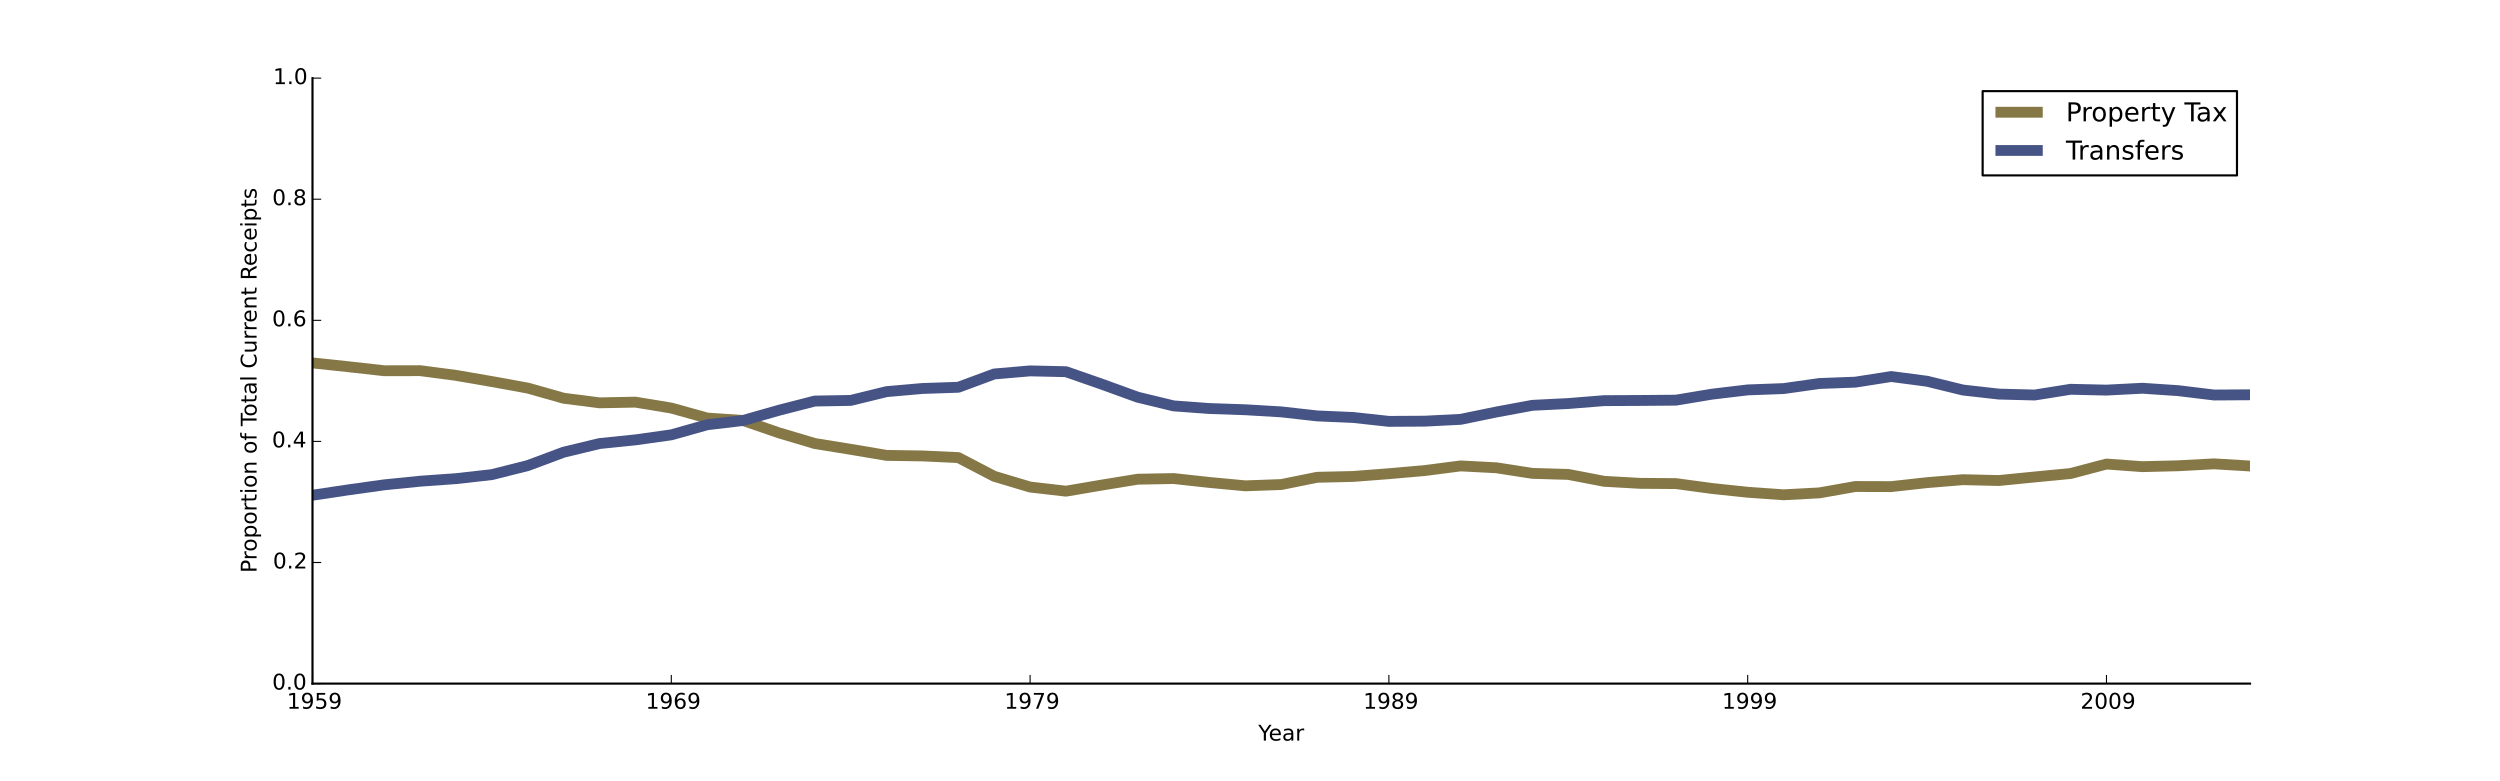 <?xml version="1.0" encoding="utf-8" standalone="no"?>
<!DOCTYPE svg PUBLIC "-//W3C//DTD SVG 1.1//EN"
  "http://www.w3.org/Graphics/SVG/1.1/DTD/svg11.dtd">
<!-- Created with matplotlib (http://matplotlib.org/) -->
<svg height="360pt" version="1.1" viewBox="0 0 1152 360" width="1152pt" xmlns="http://www.w3.org/2000/svg" xmlns:xlink="http://www.w3.org/1999/xlink">
 <defs>
  <style type="text/css">
*{stroke-linecap:butt;stroke-linejoin:round;}
  </style>
 </defs>
 <g id="figure_1">
  <g id="patch_1">
   <path d="
M0 360
L1152 360
L1152 0
L0 0
z
" style="fill:#ffffff;"/>
  </g>
  <g id="axes_1">
   <g id="patch_2">
    <path d="
M144 315
L1036.8 315
L1036.8 36
L144 36
z
" style="fill:#ffffff;"/>
   </g>
   <g id="PolyCollection_1">
    <defs>
     <path d="
M30813.3 -324
L30813.3 -45
L30814.7 -45
L30816.1 -45
L30817.5 -45
L30818.8 -45
L30820.2 -45
L30821.6 -45
L30823 -45
L30824.4 -45
L30825.7 -45
L30827.1 -45
L30828.5 -45
L30829.9 -45
L30831.2 -45
L30832.6 -45
L30834 -45
L30835.4 -45
L30836.8 -45
L30838.1 -45
L30839.5 -45
L30840.9 -45
L30842.3 -45
L30843.6 -45
L30845 -45
L30846.4 -45
L30847.8 -45
L30849.2 -45
L30850.5 -45
L30851.9 -45
L30853.3 -45
L30854.7 -45
L30856 -45
L30857.4 -45
L30858.8 -45
L30860.2 -45
L30861.6 -45
L30862.9 -45
L30864.3 -45
L30865.7 -45
L30867.1 -45
L30868.4 -45
L30869.8 -45
L30871.2 -45
L30872.6 -45
L30874 -45
L30875.3 -45
L30876.7 -45
L30878.1 -45
L30879.5 -45
L30880.8 -45
L30882.2 -45
L30883.6 -45
L30885 -45
L30886.4 -45
L30887.7 -45
L30889.1 -45
L30890.5 -45
L30891.9 -45
L30893.2 -45
L30894.6 -45
L30896 -45
L30897.4 -45
L30898.8 -45
L30900.1 -45
L30901.5 -45
L30902.9 -45
L30904.3 -45
L30905.6 -45
L30907 -45
L30908.4 -45
L30909.8 -45
L30911.2 -45
L30912.5 -45
L30913.9 -45
L30915.3 -45
L30916.7 -45
L30918 -45
L30919.4 -45
L30920.8 -45
L30922.2 -45
L30923.6 -45
L30924.9 -45
L30926.3 -45
L30927.7 -45
L30929.1 -45
L30930.4 -45
L30931.8 -45
L30933.2 -45
L30934.6 -45
L30936 -45
L30937.3 -45
L30938.7 -45
L30940.1 -45
L30941.5 -45
L30942.8 -45
L30944.2 -45
L30945.6 -45
L30947 -45
L30948.4 -45
L30949.7 -45
L30951.1 -45
L30952.5 -45
L30953.9 -45
L30955.2 -45
L30956.6 -45
L30958 -45
L30959.4 -45
L30960.8 -45
L30962.1 -45
L30963.5 -45
L30964.9 -45
L30966.3 -45
L30967.6 -45
L30969 -45
L30970.4 -45
L30971.8 -45
L30973.2 -45
L30974.5 -45
L30975.9 -45
L30977.3 -45
L30978.7 -45
L30980 -45
L30981.4 -45
L30982.8 -45
L30984.2 -45
L30985.6 -45
L30986.9 -45
L30988.3 -45
L30989.7 -45
L30991.1 -45
L30992.4 -45
L30993.8 -45
L30995.2 -45
L30996.6 -45
L30998 -45
L30999.3 -45
L31000.7 -45
L31002.1 -45
L31003.5 -45
L31004.8 -45
L31006.2 -45
L31007.6 -45
L31009 -45
L31010.4 -45
L31011.7 -45
L31013.1 -45
L31014.5 -45
L31015.9 -45
L31017.2 -45
L31018.6 -45
L31020 -45
L31021.4 -45
L31022.8 -45
L31024.1 -45
L31025.5 -45
L31026.9 -45
L31028.3 -45
L31029.6 -45
L31031 -45
L31032.4 -45
L31033.8 -45
L31035.2 -45
L31036.5 -45
L31037.9 -45
L31039.3 -45
L31040.7 -45
L31042 -45
L31043.4 -45
L31044.8 -45
L31046.2 -45
L31047.6 -45
L31048.9 -45
L31050.3 -45
L31051.7 -45
L31053.1 -45
L31054.4 -45
L31055.8 -45
L31057.2 -45
L31058.6 -45
L31060 -45
L31061.3 -45
L31062.7 -45
L31064.1 -45
L31065.5 -45
L31066.8 -45
L31068.2 -45
L31069.6 -45
L31071 -45
L31072.4 -45
L31073.7 -45
L31075.1 -45
L31076.5 -45
L31077.9 -45
L31079.2 -45
L31080.6 -45
L31082 -45
L31083.4 -45
L31084.8 -45
L31086.1 -45
L31087.5 -45
L31088.9 -45
L31090.3 -45
L31091.6 -45
L31093 -45
L31094.4 -45
L31095.8 -45
L31097.2 -45
L31098.5 -45
L31099.9 -45
L31101.3 -45
L31102.7 -45
L31104 -45
L31105.4 -45
L31106.8 -45
L31108.2 -45
L31109.6 -45
L31110.9 -45
L31112.3 -45
L31113.7 -45
L31115.1 -45
L31116.4 -45
L31117.8 -45
L31119.2 -45
L31120.6 -45
L31122 -45
L31123.3 -45
L31124.7 -45
L31126.1 -45
L31127.5 -45
L31128.8 -45
L31130.2 -45
L31131.6 -45
L31133 -45
L31134.4 -45
L31135.7 -45
L31137.1 -45
L31138.5 -45
L31139.9 -45
L31141.2 -45
L31142.6 -45
L31144 -45
L31145.4 -45
L31146.8 -45
L31148.1 -45
L31149.5 -45
L31150.9 -45
L31152.3 -45
L31153.6 -45
L31155 -45
L31156.4 -45
L31157.8 -45
L31159.2 -45
L31160.5 -45
L31161.9 -45
L31163.3 -45
L31164.7 -45
L31166 -45
L31167.4 -45
L31168.8 -45
L31170.2 -45
L31171.6 -45
L31172.9 -45
L31174.3 -45
L31175.7 -45
L31177.1 -45
L31178.4 -45
L31179.8 -45
L31181.2 -45
L31182.6 -45
L31184 -45
L31185.3 -45
L31186.7 -45
L31188.1 -45
L31189.5 -45
L31190.8 -45
L31192.2 -45
L31193.6 -45
L31195 -45
L31196.4 -45
L31197.7 -45
L31199.1 -45
L31200.5 -45
L31201.9 -45
L31203.2 -45
L31204.6 -45
L31206 -45
L31207.4 -45
L31208.8 -45
L31210.1 -45
L31211.5 -45
L31212.9 -45
L31214.3 -45
L31215.6 -45
L31217 -45
L31218.4 -45
L31219.8 -45
L31221.2 -45
L31222.5 -45
L31223.9 -45
L31225.3 -45
L31226.7 -45
L31228 -45
L31229.4 -45
L31230.8 -45
L31232.2 -45
L31233.6 -45
L31234.9 -45
L31236.3 -45
L31237.7 -45
L31239.1 -45
L31240.4 -45
L31241.8 -45
L31243.2 -45
L31244.6 -45
L31246 -45
L31247.3 -45
L31248.7 -45
L31250.1 -45
L31251.5 -45
L31252.8 -45
L31254.2 -45
L31255.6 -45
L31257 -45
L31258.4 -45
L31259.7 -45
L31261.1 -45
L31262.5 -45
L31263.9 -45
L31265.2 -45
L31266.6 -45
L31268 -45
L31269.4 -45
L31270.8 -45
L31272.1 -45
L31273.5 -45
L31274.9 -45
L31276.3 -45
L31277.6 -45
L31279 -45
L31280.4 -45
L31281.8 -45
L31283.2 -45
L31284.5 -45
L31285.9 -45
L31287.3 -45
L31288.7 -45
L31290 -45
L31291.4 -45
L31292.8 -45
L31294.2 -45
L31295.6 -45
L31296.9 -45
L31298.3 -45
L31299.7 -45
L31301.1 -45
L31302.4 -45
L31303.8 -45
L31305.2 -45
L31306.6 -45
L31308 -45
L31309.3 -45
L31310.7 -45
L31312.1 -45
L31313.5 -45
L31314.8 -45
L31316.2 -45
L31317.6 -45
L31319 -45
L31320.4 -45
L31321.7 -45
L31323.1 -45
L31324.5 -45
L31325.9 -45
L31327.2 -45
L31328.6 -45
L31330 -45
L31331.4 -45
L31332.8 -45
L31334.1 -45
L31335.5 -45
L31336.9 -45
L31338.3 -45
L31339.6 -45
L31341 -45
L31342.4 -45
L31343.8 -45
L31345.2 -45
L31346.5 -45
L31347.9 -45
L31349.3 -45
L31350.7 -45
L31352 -45
L31353.4 -45
L31354.8 -45
L31356.2 -45
L31357.6 -45
L31358.9 -45
L31360.3 -45
L31361.7 -45
L31363.1 -45
L31364.4 -45
L31365.8 -45
L31367.2 -45
L31368.6 -45
L31370 -45
L31371.3 -45
L31372.7 -45
L31374.1 -45
L31375.5 -45
L31376.8 -45
L31378.2 -45
L31379.6 -45
L31381 -45
L31382.4 -45
L31383.7 -45
L31385.1 -45
L31386.5 -45
L31387.9 -45
L31389.2 -45
L31390.6 -45
L31392 -45
L31393.4 -45
L31394.8 -45
L31396.1 -45
L31397.5 -45
L31398.9 -45
L31400.3 -45
L31401.6 -45
L31403 -45
L31404.4 -45
L31405.8 -45
L31407.2 -45
L31408.5 -45
L31409.9 -45
L31411.3 -45
L31412.7 -45
L31414 -45
L31415.4 -45
L31416.8 -45
L31418.2 -45
L31419.6 -45
L31420.9 -45
L31422.3 -45
L31423.7 -45
L31425.1 -45
L31426.4 -45
L31427.8 -45
L31429.2 -45
L31430.6 -45
L31432 -45
L31433.3 -45
L31434.7 -45
L31436.1 -45
L31437.5 -45
L31438.8 -45
L31440.2 -45
L31441.6 -45
L31443 -45
L31444.4 -45
L31445.7 -45
L31447.1 -45
L31448.5 -45
L31449.9 -45
L31451.2 -45
L31452.6 -45
L31454 -45
L31455.4 -45
L31456.8 -45
L31458.1 -45
L31459.5 -45
L31460.9 -45
L31462.3 -45
L31463.6 -45
L31465 -45
L31466.4 -45
L31467.8 -45
L31469.2 -45
L31470.5 -45
L31471.9 -45
L31473.3 -45
L31474.7 -45
L31476 -45
L31477.4 -45
L31478.8 -45
L31480.2 -45
L31481.6 -45
L31482.9 -45
L31484.3 -45
L31485.7 -45
L31487.1 -45
L31488.4 -45
L31489.8 -45
L31491.2 -45
L31492.6 -45
L31494 -45
L31495.3 -45
L31496.7 -45
L31498.1 -45
L31499.5 -45
L31500.8 -45
L31502.2 -45
L31503.6 -45
L31505 -45
L31506.4 -45
L31507.7 -45
L31509.1 -45
L31510.5 -45
L31511.9 -45
L31513.2 -45
L31514.6 -45
L31516 -45
L31517.4 -45
L31518.8 -45
L31520.1 -45
L31521.5 -45
L31522.9 -45
L31524.3 -45
L31525.6 -45
L31527 -45
L31528.4 -45
L31529.8 -45
L31531.2 -45
L31532.5 -45
L31533.9 -45
L31535.3 -45
L31536.7 -45
L31538 -45
L31539.4 -45
L31540.8 -45
L31542.2 -45
L31543.6 -45
L31544.9 -45
L31546.3 -45
L31547.7 -45
L31549.1 -45
L31550.4 -45
L31551.8 -45
L31553.2 -45
L31554.6 -45
L31556 -45
L31557.3 -45
L31557.3 -45
L31558.7 -45
L31561.5 -45
L31562.8 -45
L31564.2 -45
L31565.6 -45
L31567 -45
L31568.4 -45
L31569.7 -45
L31571.1 -45
L31572.5 -45
L31573.9 -45
L31575.2 -45
L31576.6 -45
L31578 -45
L31579.4 -45
L31580.8 -45
L31582.1 -45
L31583.5 -45
L31584.9 -45
L31586.3 -45
L31587.6 -45
L31589 -45
L31590.4 -45
L31591.8 -45
L31593.2 -45
L31594.5 -45
L31595.9 -45
L31597.3 -45
L31598.7 -45
L31600 -45
L31601.4 -45
L31602.8 -45
L31604.2 -45
L31605.6 -45
L31606.9 -45
L31608.3 -45
L31609.7 -45
L31611.1 -45
L31612.4 -45
L31613.8 -45
L31615.2 -45
L31616.6 -45
L31618 -45
L31619.3 -45
L31620.7 -45
L31622.1 -45
L31623.5 -45
L31624.8 -45
L31626.2 -45
L31627.6 -45
L31629 -45
L31630.4 -45
L31631.7 -45
L31633.1 -45
L31634.5 -45
L31635.9 -45
L31637.2 -45
L31638.6 -45
L31640 -45
L31641.4 -45
L31642.8 -45
L31644.1 -45
L31645.5 -45
L31646.9 -45
L31648.3 -45
L31649.6 -45
L31651 -45
L31652.4 -45
L31653.8 -45
L31655.2 -45
L31656.5 -45
L31657.9 -45
L31659.3 -45
L31660.7 -45
L31662 -45
L31663.4 -45
L31664.8 -45
L31666.2 -45
L31667.6 -45
L31668.9 -45
L31670.3 -45
L31671.7 -45
L31673.1 -45
L31674.4 -45
L31675.8 -45
L31677.2 -45
L31678.6 -45
L31680 -45
L31681.3 -45
L31682.7 -45
L31684.1 -45
L31685.5 -45
L31686.8 -45
L31688.2 -45
L31689.6 -45
L31691 -45
L31692.4 -45
L31693.7 -45
L31695.1 -45
L31696.5 -45
L31697.9 -45
L31699.2 -45
L31700.6 -45
L31702 -45
L31703.4 -45
L31704.8 -45
L31706.1 -45
L31707.5 -45
L31708.9 -45
L31710.3 -45
L31711.6 -45
L31713 -45
L31714.4 -45
L31715.8 -45
L31717.2 -45
L31718.5 -45
L31719.9 -45
L31721.3 -45
L31722.7 -45
L31724 -45
L31725.4 -45
L31726.8 -45
L31728.2 -45
L31729.6 -45
L31730.9 -45
L31732.3 -45
L31733.7 -45
L31735.1 -45
L31736.4 -45
L31737.8 -45
L31739.2 -45
L31740.6 -45
L31742 -45
L31743.3 -45
L31744.7 -45
L31746.1 -45
L31747.5 -45
L31748.8 -45
L31750.2 -45
L31751.6 -45
L31753 -45
L31754.4 -45
L31755.7 -45
L31757.1 -45
L31758.5 -45
L31759.9 -45
L31761.2 -45
L31762.6 -45
L31764 -45
L31765.4 -45
L31766.8 -45
L31768.1 -45
L31769.5 -45
L31770.9 -45
L31772.3 -45
L31773.6 -45
L31775 -45
L31776.4 -45
L31777.8 -45
L31779.2 -45
L31780.5 -45
L31781.9 -45
L31783.3 -45
L31784.7 -45
L31786 -45
L31787.4 -45
L31788.8 -45
L31790.2 -45
L31791.6 -45
L31792.9 -45
L31794.3 -45
L31795.7 -45
L31797.1 -45
L31798.4 -45
L31799.8 -45
L31801.2 -45
L31802.6 -45
L31804 -45
L31805.3 -45
L31806.7 -45
L31808.1 -45
L31809.5 -45
L31810.8 -45
L31812.2 -45
L31813.6 -45
L31815 -45
L31816.4 -45
L31817.7 -45
L31819.1 -45
L31820.5 -45
L31821.9 -45
L31823.2 -45
L31824.6 -45
L31826 -45
L31827.4 -45
L31828.8 -45
L31830.1 -45
L31831.5 -45
L31832.9 -45
L31834.3 -45
L31835.6 -45
L31837 -45
L31838.4 -45
L31839.8 -45
L31841.2 -45
L31842.5 -45
L31843.9 -45
L31845.3 -45
L31846.7 -45
L31848 -45
L31849.4 -45
L31850.8 -45
L31852.2 -45
L31853.6 -45
L31854.9 -45
L31856.3 -45
L31857.7 -45
L31859.1 -45
L31860.4 -45
L31861.8 -45
L31863.2 -45
L31864.6 -45
L31866 -45
L31867.3 -45
L31868.7 -45
L31870.1 -45
L31871.5 -45
L31872.8 -45
L31874.2 -45
L31875.6 -45
L31877 -45
L31878.4 -45
L31879.7 -45
L31881.1 -45
L31882.5 -45
L31883.9 -45
L31885.2 -45
L31886.6 -45
L31888 -45
L31889.4 -45
L31890.8 -45
L31892.1 -45
L31893.5 -45
L31894.9 -45
L31896.3 -45
L31897.6 -45
L31899 -45
L31900.4 -45
L31901.8 -45
L31903.2 -45
L31904.5 -45
L31905.9 -45
L31907.3 -45
L31908.7 -45
L31910 -45
L31911.4 -45
L31912.8 -45
L31914.2 -45
L31915.6 -45
L31916.9 -45
L31918.3 -45
L31919.7 -45
L31921.1 -45
L31922.4 -45
L31923.8 -45
L31925.2 -45
L31926.6 -45
L31928 -45
L31929.3 -45
L31930.7 -45
L31932.1 -45
L31933.5 -45
L31934.8 -45
L31936.2 -45
L31937.6 -45
L31939 -45
L31940.4 -45
L31941.7 -45
L31943.1 -45
L31944.5 -45
L31945.9 -45
L31947.2 -45
L31948.6 -45
L31950 -45
L31951.4 -45
L31952.8 -45
L31954.1 -45
L31955.5 -45
L31956.9 -45
L31958.3 -45
L31959.6 -45
L31961 -45
L31962.4 -45
L31963.8 -45
L31965.2 -45
L31966.5 -45
L31967.9 -45
L31969.3 -45
L31970.7 -45
L31972 -45
L31973.4 -45
L31974.8 -45
L31976.2 -45
L31977.6 -45
L31978.9 -45
L31980.3 -45
L31981.7 -45
L31983.1 -45
L31984.4 -45
L31985.8 -45
L31987.2 -45
L31988.6 -45
L31990 -45
L31991.3 -45
L31992.7 -45
L31994.1 -45
L31995.5 -45
L31996.8 -45
L31998.2 -45
L31999.6 -45
L32001 -45
L32002.4 -45
L32003.7 -45
L32005.1 -45
L32006.5 -45
L32007.9 -45
L32009.2 -45
L32010.6 -45
L32012 -45
L32013.4 -45
L32014.8 -45
L32016.1 -45
L32017.5 -45
L32018.9 -45
L32020.3 -45
L32021.6 -45
L32023 -45
L32024.4 -45
L32025.8 -45
L32027.2 -45
L32028.5 -45
L32029.9 -45
L32031.3 -45
L32032.7 -45
L32034 -45
L32035.4 -45
L32036.8 -45
L32038.2 -45
L32039.6 -45
L32040.9 -45
L32042.3 -45
L32043.7 -45
L32045.1 -45
L32046.4 -45
L32047.8 -45
L32049.2 -45
L32050.6 -45
L32052 -45
L32053.3 -45
L32054.7 -45
L32056.1 -45
L32057.5 -45
L32058.8 -45
L32060.2 -45
L32061.6 -45
L32063 -45
L32064.4 -45
L32065.7 -45
L32067.1 -45
L32068.5 -45
L32069.9 -45
L32071.2 -45
L32072.6 -45
L32074 -45
L32075.4 -45
L32076.8 -45
L32078.1 -45
L32079.5 -45
L32080.9 -45
L32082.3 -45
L32083.6 -45
L32085 -45
L32086.4 -45
L32087.8 -45
L32089.2 -45
L32090.5 -45
L32091.9 -45
L32093.3 -45
L32094.7 -45
L32096 -45
L32097.4 -45
L32098.8 -45
L32100.2 -45
L32101.6 -45
L32102.9 -45
L32104.3 -45
L32105.7 -45
L32107.1 -45
L32108.4 -45
L32109.8 -45
L32111.2 -45
L32112.6 -45
L32114 -45
L32115.3 -45
L32116.7 -45
L32118.1 -45
L32119.5 -45
L32120.8 -45
L32122.2 -45
L32123.6 -45
L32125 -45
L32126.4 -45
L32127.7 -45
L32129.1 -45
L32130.5 -45
L32131.9 -45
L32133.2 -45
L32134.6 -45
L32136 -45
L32137.4 -45
L32138.8 -45
L32140.1 -45
L32141.5 -45
L32142.9 -45
L32144.3 -45
L32145.6 -45
L32147 -45
L32148.4 -45
L32149.8 -45
L32151.2 -45
L32152.5 -45
L32153.9 -45
L32155.3 -45
L32156.7 -45
L32158 -45
L32159.4 -45
L32160.8 -45
L32162.2 -45
L32163.6 -45
L32164.9 -45
L32166.3 -45
L32167.7 -45
L32169.1 -45
L32170.4 -45
L32171.8 -45
L32173.2 -45
L32174.6 -45
L32176 -45
L32177.3 -45
L32178.7 -45
L32180.1 -45
L32181.5 -45
L32182.8 -45
L32184.2 -45
L32185.6 -45
L32187 -45
L32188.4 -45
L32189.7 -45
L32191.1 -45
L32192.5 -45
L32193.9 -45
L32195.2 -45
L32196.6 -45
L32198 -45
L32199.4 -45
L32200.8 -45
L32202.1 -45
L32203.5 -45
L32204.9 -45
L32206.3 -45
L32207.6 -45
L32209 -45
L32210.4 -45
L32211.8 -45
L32213.2 -45
L32214.5 -45
L32215.9 -45
L32217.3 -45
L32218.7 -45
L32220 -45
L32221.4 -45
L32222.8 -45
L32224.2 -45
L32225.6 -45
L32226.9 -45
L32228.3 -45
L32229.7 -45
L32231.1 -45
L32232.4 -45
L32233.8 -45
L32235.2 -45
L32236.6 -45
L32238 -45
L32239.3 -45
L32240.7 -45
L32242.1 -45
L32243.5 -45
L32244.8 -45
L32246.2 -45
L32247.6 -45
L32249 -45
L32250.4 -45
L32251.7 -45
L32253.1 -45
L32254.5 -45
L32255.9 -45
L32257.2 -45
L32258.6 -45
L32260 -45
L32261.4 -45
L32262.8 -45
L32264.1 -45
L32265.5 -45
L32266.9 -45
L32268.3 -45
L32269.6 -45
L32271 -45
L32272.4 -45
L32273.8 -45
L32275.2 -45
L32276.5 -45
L32277.9 -45
L32279.3 -45
L32280.7 -45
L32282 -45
L32283.4 -45
L32284.8 -45
L32286.2 -45
L32287.6 -45
L32288.9 -45
L32290.3 -45
L32291.7 -45
L32293.1 -45
L32294.4 -45
L32295.8 -45
L32297.2 -45
L32298.6 -45
L32300 -45
L32301.3 -45
L32302.7 -45
L32304.1 -45
L32305.5 -45
L32306.8 -45
L32308.2 -45
L32309.6 -45
L32311 -45
L32312.4 -45
L32313.7 -45
L32315.1 -45
L32316.5 -45
L32317.9 -45
L32319.2 -45
L32320.6 -45
L32322 -45
L32323.4 -45
L32324.8 -45
L32326.1 -45
L32327.5 -45
L32328.9 -45
L32330.3 -45
L32331.6 -45
L32333 -45
L32334.4 -45
L32335.8 -45
L32337.2 -45
L32338.5 -45
L32339.9 -45
L32341.3 -45
L32342.7 -45
L32344 -45
L32345.4 -45
L32346.8 -45
L32348.2 -45
L32349.6 -45
L32350.9 -45
L32352.3 -45
L32353.7 -45
L32355.1 -45
L32356.4 -45
L32357.8 -45
L32359.2 -45
L32360.6 -45
L32362 -45
L32363.3 -45
L32364.7 -45
L32366.1 -45
L32367.5 -45
L32368.8 -45
L32370.2 -45
L32371.6 -45
L32373 -45
L32374.4 -45
L32375.7 -45
L32377.1 -45
L32378.5 -45
L32379.9 -45
L32381.2 -45
L32382.6 -45
L32384 -45
L32385.4 -45
L32386.8 -45
L32388.1 -45
L32389.5 -45
L32390.9 -45
L32392.3 -45
L32393.6 -45
L32395 -45
L32396.4 -45
L32397.8 -45
L32399.2 -45
L32400.5 -45
L32401.9 -45
L32403.3 -45
L32404.7 -45
L32406 -45
L32407.4 -45
L32408.8 -45
L32410.2 -45
L32411.6 -45
L32412.9 -45
L32414.3 -45
L32415.7 -45
L32417.1 -45
L32418.4 -45
L32419.8 -45
L32421.2 -45
L32422.6 -45
L32424 -45
L32425.3 -45
L32426.7 -45
L32428.1 -45
L32429.5 -45
L32430.8 -45
L32432.2 -45
L32433.6 -45
L32435 -45
L32436.4 -45
L32437.7 -45
L32439.1 -45
L32440.5 -45
L32441.9 -45
L32443.2 -45
L32444.6 -45
L32446 -45
L32447.4 -45
L32448.8 -45
L32450.1 -45
L32451.5 -45
L32452.9 -45
L32454.3 -45
L32455.6 -45
L32457 -45
L32458.4 -45
L32459.8 -45
L32461.2 -45
L32462.5 -45
L32463.9 -45
L32465.3 -45
L32466.7 -45
L32468 -45
L32469.4 -45
L32470.8 -45
L32472.2 -45
L32473.6 -45
L32474.9 -45
L32476.3 -45
L32477.7 -45
L32479.1 -45
L32480.4 -45
L32481.8 -45
L32483.2 -45
L32484.6 -45
L32486 -45
L32487.3 -45
L32488.7 -45
L32490.1 -45
L32491.5 -45
L32492.8 -45
L32494.2 -45
L32495.6 -45
L32497 -45
L32498.4 -45
L32499.7 -45
L32501.1 -45
L32502.5 -45
L32503.9 -45
L32505.2 -45
L32506.6 -45
L32508 -45
L32509.4 -45
L32510.8 -45
L32512.1 -45
L32513.5 -45
L32514.9 -45
L32516.3 -45
L32517.6 -45
L32519 -45
L32520.4 -45
L32521.8 -45
L32523.2 -45
L32524.5 -45
L32525.9 -45
L32527.3 -45
L32528.7 -45
L32530 -45
L32531.4 -45
L32532.8 -45
L32534.2 -45
L32535.6 -45
L32536.9 -45
L32538.3 -45
L32539.7 -45
L32541.1 -45
L32542.4 -45
L32543.8 -45
L32545.2 -45
L32546.6 -45
L32548 -45
L32549.3 -45
L32550.7 -45
L32552.1 -45
L32553.5 -45
L32554.8 -45
L32556.2 -45
L32557.6 -45
L32559 -45
L32560.4 -45
L32561.7 -45
L32563.1 -45
L32564.5 -45
L32565.9 -45
L32567.2 -45
L32568.6 -45
L32570 -45
L32571.4 -45
L32572.8 -45
L32574.1 -45
L32575.5 -45
L32576.9 -45
L32578.3 -45
L32579.6 -45
L32581 -45
L32582.4 -45
L32583.8 -45
L32585.2 -45
L32586.5 -45
L32587.9 -45
L32589.3 -45
L32590.7 -45
L32592 -45
L32593.4 -45
L32594.8 -45
L32596.2 -45
L32597.6 -45
L32598.9 -45
L32600.3 -45
L32601.7 -45
L32603.1 -45
L32604.4 -45
L32605.8 -45
L32607.2 -45
L32608.6 -45
L32610 -45
L32611.3 -45
L32612.7 -45
L32614.1 -45
L32615.5 -45
L32616.8 -45
L32618.2 -45
L32619.6 -45
L32621 -45
L32622.4 -45
L32623.7 -45
L32625.1 -45
L32626.5 -45
L32627.9 -45
L32629.2 -45
L32630.6 -45
L32632 -45
L32633.4 -45
L32634.8 -45
L32636.1 -45
L32637.5 -45
L32638.9 -45
L32640.3 -45
L32641.6 -45
L32643 -45
L32644.4 -45
L32645.8 -45
L32647.2 -45
L32648.5 -45
L32649.9 -45
L32651.3 -45
L32652.7 -45
L32654 -45
L32655.4 -45
L32656.8 -45
L32658.2 -45
L32659.6 -45
L32660.9 -45
L32662.3 -45
L32663.7 -45
L32665.1 -45
L32666.4 -45
L32667.8 -45
L32669.2 -45
L32670.6 -45
L32672 -45
L32673.3 -45
L32674.7 -45
L32676.1 -45
L32677.5 -45
L32678.8 -45
L32680.2 -45
L32681.6 -45
L32683 -45
L32684.4 -45
L32685.7 -45
L32687.1 -45
L32688.5 -45
L32689.9 -45
L32691.2 -45
L32692.6 -45
L32694 -45
L32695.4 -45
L32696.8 -45
L32698.1 -45
L32699.5 -45
L32700.9 -45
L32702.3 -45
L32703.6 -45
L32705 -45
L32706.4 -45
L32707.8 -45
L32709.2 -45
L32710.5 -45
L32711.9 -45
L32713.3 -45
L32714.7 -45
L32716 -45
L32717.4 -45
L32718.8 -45
L32720.2 -45
L32721.6 -45
L32722.9 -45
L32724.3 -45
L32725.7 -45
L32727.1 -45
L32728.4 -45
L32729.8 -45
L32731.2 -45
L32732.6 -45
L32734 -45
L32735.3 -45
L32736.7 -45
L32738.1 -45
L32739.5 -45
L32740.8 -45
L32742.2 -45
L32743.6 -45
L32745 -45
L32746.4 -45
L32747.7 -45
L32749.1 -45
L32750.5 -45
L32751.9 -45
L32753.2 -45
L32754.6 -45
L32756 -45
L32757.4 -45
L32758.8 -45
L32760.1 -45
L32761.5 -45
L32762.9 -45
L32764.3 -45
L32765.6 -45
L32767 -45
L32768.4 -45
L32769.8 -45
L32771.2 -45
L32772.5 -45
L32773.9 -45
L32775.3 -45
L32776.7 -45
L32778 -45
L32779.4 -45
L32780.8 -45
L32782.2 -45
L32783.6 -45
L32784.9 -45
L32786.3 -45
L32787.7 -45
L32789.1 -45
L32790.4 -45
L32791.8 -45
L32793.2 -45
L32794.6 -45
L32796 -45
L32797.3 -45
L32798.7 -45
L32800.1 -45
L32801.5 -45
L32802.8 -45
L32804.2 -45
L32805.6 -45
L32807 -45
L32808.4 -45
L32809.7 -45
L32811.1 -45
L32812.5 -45
L32813.9 -45
L32815.2 -45
L32816.6 -45
L32818 -45
L32819.4 -45
L32820.8 -45
L32822.1 -45
L32823.5 -45
L32824.9 -45
L32826.3 -45
L32827.6 -45
L32829 -45
L32830.4 -45
L32831.8 -45
L32833.2 -45
L32834.5 -45
L32835.9 -45
L32837.3 -45
L32838.7 -45
L32840 -45
L32841.4 -45
L32842.8 -45
L32844.2 -45
L32845.6 -45
L32846.9 -45
L32848.3 -45
L32849.7 -45
L32851.1 -45
L32852.4 -45
L32853.8 -45
L32855.2 -45
L32856.6 -45
L32858 -45
L32859.3 -45
L32860.7 -45
L32862.1 -45
L32863.5 -45
L32864.8 -45
L32866.2 -45
L32867.6 -45
L32869 -45
L32870.4 -45
L32871.7 -45
L32873.1 -45
L32874.5 -45
L32875.9 -45
L32877.2 -45
L32878.6 -45
L32880 -45
L32881.4 -45
L32882.8 -45
L32884.1 -45
L32885.5 -45
L32886.9 -45
L32888.3 -45
L32889.6 -45
L32891 -45
L32892.4 -45
L32893.8 -45
L32895.2 -45
L32896.5 -45
L32897.9 -45
L32899.3 -45
L32900.7 -45
L32902 -45
L32903.4 -45
L32904.8 -45
L32906.2 -45
L32907.6 -45
L32908.9 -45
L32910.3 -45
L32911.7 -45
L32913.1 -45
L32914.4 -45
L32915.8 -45
L32917.2 -45
L32918.6 -45
L32920 -45
L32921.3 -45
L32922.7 -45
L32924.1 -45
L32925.5 -45
L32926.8 -45
L32928.2 -45
L32929.6 -45
L32931 -45
L32932.4 -45
L32933.7 -45
L32935.1 -45
L32936.5 -45
L32937.9 -45
L32939.2 -45
L32940.6 -45
L32942 -45
L32943.4 -45
L32944.8 -45
L32946.1 -45
L32947.5 -45
L32948.9 -45
L32950.3 -45
L32951.6 -45
L32953 -45
L32954.4 -45
L32955.8 -45
L32957.2 -45
L32958.5 -45
L32959.9 -45
L32961.3 -45
L32962.7 -45
L32964 -45
L32965.4 -45
L32966.8 -45
L32968.2 -45
L32969.6 -45
L32970.9 -45
L32972.3 -45
L32973.7 -45
L32975.1 -45
L32976.4 -45
L32977.8 -45
L32979.2 -45
L32980.6 -45
L32982 -45
L32983.3 -45
L32984.7 -45
L32986.1 -45
L32987.5 -45
L32988.8 -45
L32990.2 -45
L32991.6 -45
L32993 -45
L32994.4 -45
L32995.7 -45
L32997.1 -45
L32998.5 -45
L32999.9 -45
L33001.2 -45
L33002.6 -45
L33004 -45
L33005.4 -45
L33006.8 -45
L33008.1 -45
L33009.5 -45
L33010.9 -45
L33012.3 -45
L33013.6 -45
L33015 -45
L33016.4 -45
L33017.8 -45
L33019.2 -45
L33020.5 -45
L33021.9 -45
L33023.3 -45
L33024.7 -45
L33026 -45
L33027.4 -45
L33028.8 -45
L33030.2 -45
L33031.6 -45
L33032.9 -45
L33034.3 -45
L33035.7 -45
L33037.1 -45
L33038.4 -45
L33039.8 -45
L33041.2 -45
L33042.6 -45
L33044 -45
L33045.3 -45
L33046.7 -45
L33048.1 -45
L33049.5 -45
L33050.8 -45
L33052.2 -45
L33053.6 -45
L33055 -45
L33056.4 -45
L33057.7 -45
L33059.1 -45
L33060.5 -45
L33061.9 -45
L33063.2 -45
L33064.6 -45
L33066 -45
L33067.4 -45
L33068.8 -45
L33070.1 -45
L33071.5 -45
L33072.9 -45
L33074.3 -45
L33075.6 -45
L33077 -45
L33078.4 -45
L33079.8 -45
L33081.2 -45
L33082.5 -45
L33083.9 -45
L33085.3 -45
L33086.7 -45
L33088 -45
L33089.4 -45
L33090.8 -45
L33092.2 -45
L33093.6 -45
L33094.9 -45
L33096.3 -45
L33097.7 -45
L33099.1 -45
L33100.4 -45
L33101.8 -45
L33103.2 -45
L33104.6 -45
L33106 -45
L33107.3 -45
L33108.7 -45
L33110.1 -45
L33111.5 -45
L33112.8 -45
L33114.2 -45
L33115.6 -45
L33117 -45
L33118.4 -45
L33119.7 -45
L33121.1 -45
L33122.5 -45
L33123.9 -45
L33125.2 -45
L33126.6 -45
L33128 -45
L33129.4 -45
L33130.8 -45
L33132.1 -45
L33133.5 -45
L33134.9 -45
L33136.3 -45
L33137.6 -45
L33139 -45
L33140.4 -45
L33141.8 -45
L33143.2 -45
L33144.5 -45
L33145.9 -45
L33147.3 -45
L33148.7 -45
L33150 -45
L33151.4 -45
L33152.8 -45
L33154.2 -45
L33155.6 -45
L33156.9 -45
L33158.3 -45
L33159.7 -45
L33161.1 -45
L33162.4 -45
L33163.8 -45
L33165.2 -45
L33166.6 -45
L33168 -45
L33169.3 -45
L33170.7 -45
L33172.1 -45
L33173.5 -45
L33174.8 -45
L33176.2 -45
L33177.6 -45
L33179 -45
L33180.4 -45
L33181.7 -45
L33183.1 -45
L33184.5 -45
L33185.9 -45
L33187.2 -45
L33188.6 -45
L33190 -45
L33191.4 -45
L33192.8 -45
L33194.1 -45
L33195.5 -45
L33196.9 -45
L33198.3 -45
L33199.6 -45
L33201 -45
L33202.4 -45
L33203.8 -45
L33205.2 -45
L33206.5 -45
L33207.9 -45
L33209.3 -45
L33210.7 -45
L33212 -45
L33213.4 -45
L33214.8 -45
L33216.2 -45
L33217.6 -45
L33218.9 -45
L33220.3 -45
L33221.7 -45
L33223.1 -45
L33224.4 -45
L33225.8 -45
L33227.2 -45
L33228.6 -45
L33230 -45
L33231.3 -45
L33232.7 -45
L33234.1 -45
L33235.5 -45
L33236.8 -45
L33238.2 -45
L33239.6 -45
L33241 -45
L33242.4 -45
L33243.7 -45
L33245.1 -45
L33246.5 -45
L33247.9 -45
L33249.2 -45
L33250.6 -45
L33252 -45
L33253.4 -45
L33254.8 -45
L33256.1 -45
L33257.5 -45
L33258.9 -45
L33260.3 -45
L33261.6 -45
L33263 -45
L33264.4 -45
L33265.8 -45
L33267.2 -45
L33268.5 -45
L33269.9 -45
L33271.3 -45
L33272.7 -45
L33274 -45
L33275.4 -45
L33276.8 -45
L33278.2 -45
L33279.6 -45
L33280.9 -45
L33282.3 -45
L33283.7 -45
L33285.1 -45
L33286.4 -45
L33287.8 -45
L33289.2 -45
L33290.6 -45
L33292 -45
L33293.3 -45
L33294.7 -45
L33296.1 -45
L33297.5 -45
L33298.8 -45
L33300.2 -45
L33301.6 -45
L33303 -45
L33304.4 -45
L33305.7 -45
L33307.1 -45
L33308.5 -45
L33309.9 -45
L33311.2 -45
L33312.6 -45
L33314 -45
L33315.4 -45
L33316.8 -45
L33318.1 -45
L33319.5 -45
L33320.9 -45
L33322.3 -45
L33323.6 -45
L33325 -45
L33326.4 -45
L33327.8 -45
L33329.2 -45
L33330.5 -45
L33331.9 -45
L33333.3 -45
L33334.7 -45
L33336 -45
L33337.4 -45
L33338.8 -45
L33340.2 -45
L33341.6 -45
L33342.9 -45
L33344.3 -45
L33345.7 -45
L33347.1 -45
L33348.4 -45
L33349.8 -45
L33351.2 -45
L33352.6 -45
L33354 -45
L33355.3 -45
L33356.7 -45
L33358.1 -45
L33359.5 -45
L33360.8 -45
L33362.2 -45
L33363.6 -45
L33365 -45
L33366.4 -45
L33367.7 -45
L33369.1 -45
L33370.5 -45
L33371.9 -45
L33373.2 -45
L33374.6 -45
L33376 -45
L33377.4 -45
L33378.8 -45
L33380.1 -45
L33381.5 -45
L33382.9 -45
L33384.3 -45
L33385.6 -45
L33387 -45
L33388.4 -45
L33389.8 -45
L33391.2 -45
L33392.5 -45
L33393.9 -45
L33395.3 -45
L33396.7 -45
L33398 -45
L33399.4 -45
L33400.8 -45
L33402.2 -45
L33403.6 -45
L33404.9 -45
L33406.3 -45
L33407.7 -45
L33409.1 -45
L33410.4 -45
L33411.8 -45
L33413.2 -45
L33414.6 -45
L33416 -45
L33417.3 -45
L33418.7 -45
L33420.1 -45
L33421.5 -45
L33422.8 -45
L33424.2 -45
L33425.6 -45
L33427 -45
L33428.4 -45
L33429.7 -45
L33431.1 -45
L33432.5 -45
L33433.9 -45
L33435.2 -45
L33436.6 -45
L33438 -45
L33439.4 -45
L33440.8 -45
L33442.1 -45
L33443.5 -45
L33444.9 -45
L33446.3 -45
L33447.6 -45
L33449 -45
L33450.4 -45
L33451.8 -45
L33453.2 -45
L33453.2 -45
L33453.2 -45
L33451.8 -45
L33450.4 -45
L33449 -45
L33447.6 -45
L33446.3 -45
L33444.9 -45
L33443.5 -45
L33442.1 -45
L33440.8 -45
L33439.4 -45
L33438 -45
L33436.6 -45
L33435.2 -45
L33433.9 -45
L33432.5 -45
L33431.1 -45
L33429.7 -45
L33428.4 -45
L33427 -45
L33425.6 -45
L33424.2 -45
L33422.8 -45
L33421.5 -45
L33420.1 -45
L33418.7 -45
L33417.3 -45
L33416 -45
L33414.6 -45
L33413.2 -45
L33411.8 -45
L33410.4 -45
L33409.1 -45
L33407.7 -45
L33406.3 -45
L33404.9 -45
L33403.6 -45
L33402.2 -45
L33400.8 -45
L33399.4 -45
L33398 -45
L33396.7 -45
L33395.3 -45
L33393.9 -45
L33392.5 -45
L33391.2 -45
L33389.8 -45
L33388.4 -45
L33387 -45
L33385.6 -45
L33384.3 -45
L33382.9 -45
L33381.5 -45
L33380.1 -45
L33378.8 -45
L33377.4 -45
L33376 -45
L33374.6 -45
L33373.2 -45
L33371.9 -45
L33370.5 -45
L33369.1 -45
L33367.7 -324
L33366.4 -324
L33365 -324
L33363.6 -324
L33362.2 -324
L33360.8 -324
L33359.5 -324
L33358.1 -324
L33356.7 -324
L33355.3 -324
L33354 -324
L33352.6 -324
L33351.2 -324
L33349.8 -324
L33348.4 -324
L33347.1 -324
L33345.7 -324
L33344.3 -324
L33342.9 -45
L33341.6 -45
L33340.2 -45
L33338.8 -45
L33337.4 -45
L33336 -45
L33334.7 -45
L33333.3 -45
L33331.9 -45
L33330.5 -45
L33329.2 -45
L33327.8 -45
L33326.4 -45
L33325 -45
L33323.6 -45
L33322.3 -45
L33320.9 -45
L33319.5 -45
L33318.1 -45
L33316.8 -45
L33315.4 -45
L33314 -45
L33312.6 -45
L33311.2 -45
L33309.9 -45
L33308.5 -45
L33307.1 -45
L33305.7 -45
L33304.4 -45
L33303 -45
L33301.6 -45
L33300.2 -45
L33298.8 -45
L33297.5 -45
L33296.1 -45
L33294.7 -45
L33293.3 -45
L33292 -45
L33290.6 -45
L33289.2 -45
L33287.8 -45
L33286.4 -45
L33285.1 -45
L33283.7 -45
L33282.3 -45
L33280.9 -45
L33279.6 -45
L33278.2 -45
L33276.8 -45
L33275.4 -45
L33274 -45
L33272.7 -45
L33271.3 -45
L33269.9 -45
L33268.5 -45
L33267.2 -45
L33265.8 -45
L33264.4 -45
L33263 -45
L33261.6 -45
L33260.3 -45
L33258.9 -45
L33257.5 -45
L33256.1 -45
L33254.8 -45
L33253.4 -45
L33252 -45
L33250.6 -45
L33249.2 -45
L33247.9 -45
L33246.5 -45
L33245.1 -45
L33243.7 -45
L33242.4 -324
L33241 -324
L33239.6 -324
L33238.2 -324
L33236.8 -324
L33235.5 -324
L33234.1 -324
L33232.7 -324
L33231.3 -45
L33230 -45
L33228.6 -45
L33227.2 -45
L33225.8 -45
L33224.4 -45
L33223.1 -45
L33221.7 -45
L33220.3 -45
L33218.9 -45
L33217.6 -45
L33216.2 -45
L33214.8 -45
L33213.4 -45
L33212 -45
L33210.7 -45
L33209.3 -45
L33207.9 -45
L33206.5 -45
L33205.2 -45
L33203.8 -45
L33202.4 -45
L33201 -45
L33199.6 -45
L33198.3 -45
L33196.9 -45
L33195.5 -45
L33194.1 -45
L33192.8 -45
L33191.4 -45
L33190 -45
L33188.6 -45
L33187.2 -45
L33185.9 -45
L33184.5 -45
L33183.1 -45
L33181.7 -45
L33180.4 -45
L33179 -45
L33177.6 -45
L33176.2 -45
L33174.8 -45
L33173.5 -45
L33172.1 -45
L33170.7 -45
L33169.3 -45
L33168 -45
L33166.6 -45
L33165.2 -45
L33163.8 -45
L33162.4 -45
L33161.1 -45
L33159.7 -45
L33158.3 -45
L33156.9 -45
L33155.6 -45
L33154.2 -45
L33152.8 -45
L33151.4 -45
L33150 -45
L33148.7 -45
L33147.3 -45
L33145.9 -45
L33144.5 -45
L33143.2 -45
L33141.8 -45
L33140.4 -45
L33139 -45
L33137.6 -45
L33136.3 -45
L33134.9 -45
L33133.5 -45
L33132.1 -45
L33130.8 -45
L33129.4 -45
L33128 -45
L33126.6 -45
L33125.2 -45
L33123.9 -45
L33122.5 -45
L33121.1 -45
L33119.7 -45
L33118.4 -45
L33117 -45
L33115.6 -45
L33114.2 -45
L33112.8 -45
L33111.5 -45
L33110.1 -45
L33108.7 -45
L33107.3 -45
L33106 -45
L33104.6 -45
L33103.2 -45
L33101.8 -45
L33100.4 -45
L33099.1 -45
L33097.7 -45
L33096.3 -45
L33094.9 -45
L33093.6 -45
L33092.2 -45
L33090.8 -45
L33089.4 -45
L33088 -45
L33086.7 -45
L33085.3 -45
L33083.9 -45
L33082.5 -45
L33081.2 -45
L33079.8 -45
L33078.4 -45
L33077 -45
L33075.6 -45
L33074.3 -45
L33072.9 -45
L33071.5 -45
L33070.1 -45
L33068.8 -45
L33067.4 -45
L33066 -324
L33064.6 -324
L33063.2 -324
L33061.9 -324
L33060.5 -324
L33059.1 -324
L33057.7 -324
L33056.4 -324
L33055 -45
L33053.6 -45
L33052.2 -45
L33050.8 -45
L33049.5 -45
L33048.1 -45
L33046.7 -45
L33045.3 -45
L33044 -45
L33042.6 -45
L33041.2 -45
L33039.8 -45
L33038.4 -45
L33037.1 -45
L33035.7 -45
L33034.3 -45
L33032.9 -45
L33031.6 -45
L33030.2 -45
L33028.8 -45
L33027.4 -45
L33026 -45
L33024.7 -45
L33023.3 -45
L33021.9 -45
L33020.5 -45
L33019.2 -45
L33017.8 -45
L33016.4 -45
L33015 -45
L33013.6 -45
L33012.3 -45
L33010.9 -45
L33009.5 -45
L33008.1 -45
L33006.8 -45
L33005.4 -45
L33004 -45
L33002.6 -45
L33001.2 -45
L32999.9 -45
L32998.5 -45
L32997.1 -45
L32995.7 -45
L32994.4 -45
L32993 -45
L32991.6 -45
L32990.2 -45
L32988.8 -45
L32987.5 -45
L32986.1 -45
L32984.7 -45
L32983.3 -45
L32982 -45
L32980.6 -45
L32979.2 -45
L32977.8 -45
L32976.4 -45
L32975.1 -45
L32973.7 -45
L32972.3 -45
L32970.9 -45
L32969.6 -45
L32968.2 -45
L32966.8 -45
L32965.4 -45
L32964 -45
L32962.7 -45
L32961.3 -45
L32959.9 -45
L32958.5 -45
L32957.2 -45
L32955.8 -45
L32954.4 -45
L32953 -45
L32951.6 -45
L32950.3 -45
L32948.9 -45
L32947.5 -45
L32946.1 -45
L32944.8 -45
L32943.4 -45
L32942 -45
L32940.6 -45
L32939.2 -45
L32937.9 -45
L32936.5 -45
L32935.1 -45
L32933.7 -45
L32932.4 -45
L32931 -45
L32929.6 -45
L32928.2 -324
L32926.8 -324
L32925.5 -324
L32924.1 -324
L32922.7 -324
L32921.3 -324
L32920 -324
L32918.6 -324
L32917.2 -324
L32915.8 -324
L32914.4 -324
L32913.1 -324
L32911.7 -324
L32910.3 -324
L32908.9 -324
L32907.6 -324
L32906.2 -45
L32904.8 -45
L32903.4 -45
L32902 -45
L32900.7 -45
L32899.3 -45
L32897.9 -45
L32896.5 -45
L32895.2 -45
L32893.8 -45
L32892.4 -45
L32891 -45
L32889.6 -324
L32888.3 -324
L32886.9 -324
L32885.5 -324
L32884.1 -324
L32882.8 -324
L32881.4 -45
L32880 -45
L32878.6 -45
L32877.2 -45
L32875.9 -45
L32874.5 -45
L32873.1 -45
L32871.7 -45
L32870.4 -45
L32869 -45
L32867.6 -45
L32866.2 -45
L32864.8 -45
L32863.5 -45
L32862.1 -45
L32860.7 -45
L32859.3 -45
L32858 -45
L32856.6 -45
L32855.2 -45
L32853.8 -45
L32852.4 -45
L32851.1 -45
L32849.7 -45
L32848.3 -45
L32846.9 -45
L32845.6 -45
L32844.2 -45
L32842.8 -45
L32841.4 -45
L32840 -45
L32838.7 -45
L32837.3 -45
L32835.9 -45
L32834.5 -45
L32833.2 -45
L32831.8 -45
L32830.4 -45
L32829 -45
L32827.6 -45
L32826.3 -45
L32824.9 -45
L32823.5 -45
L32822.1 -45
L32820.8 -45
L32819.4 -45
L32818 -45
L32816.6 -45
L32815.2 -45
L32813.9 -45
L32812.5 -45
L32811.1 -45
L32809.7 -45
L32808.4 -45
L32807 -45
L32805.6 -45
L32804.2 -45
L32802.8 -45
L32801.5 -324
L32800.1 -324
L32798.7 -324
L32797.3 -324
L32796 -324
L32794.6 -324
L32793.2 -324
L32791.8 -324
L32790.4 -324
L32789.1 -324
L32787.7 -324
L32786.3 -324
L32784.9 -324
L32783.6 -324
L32782.2 -324
L32780.8 -324
L32779.4 -45
L32778 -45
L32776.7 -45
L32775.3 -45
L32773.9 -45
L32772.5 -45
L32771.2 -45
L32769.8 -45
L32768.4 -45
L32767 -45
L32765.6 -45
L32764.3 -45
L32762.9 -45
L32761.5 -45
L32760.1 -45
L32758.8 -45
L32757.4 -45
L32756 -45
L32754.6 -45
L32753.2 -45
L32751.9 -45
L32750.5 -45
L32749.1 -45
L32747.7 -45
L32746.4 -45
L32745 -45
L32743.6 -45
L32742.2 -45
L32740.8 -45
L32739.5 -45
L32738.1 -45
L32736.7 -45
L32735.3 -45
L32734 -45
L32732.6 -45
L32731.2 -45
L32729.8 -324
L32728.4 -324
L32727.1 -324
L32725.7 -324
L32724.3 -324
L32722.9 -324
L32721.6 -324
L32720.2 -324
L32718.8 -324
L32717.4 -324
L32716 -324
L32714.7 -45
L32713.3 -45
L32711.9 -45
L32710.5 -45
L32709.2 -45
L32707.8 -45
L32706.4 -45
L32705 -45
L32703.6 -45
L32702.3 -45
L32700.9 -45
L32699.5 -45
L32698.1 -45
L32696.8 -45
L32695.4 -45
L32694 -45
L32692.6 -45
L32691.2 -45
L32689.9 -45
L32688.5 -45
L32687.1 -45
L32685.7 -45
L32684.4 -45
L32683 -45
L32681.6 -45
L32680.2 -45
L32678.8 -45
L32677.5 -45
L32676.1 -45
L32674.7 -45
L32673.3 -45
L32672 -45
L32670.6 -45
L32669.2 -45
L32667.8 -45
L32666.4 -45
L32665.1 -45
L32663.7 -45
L32662.3 -45
L32660.9 -45
L32659.6 -45
L32658.2 -45
L32656.8 -45
L32655.4 -45
L32654 -45
L32652.7 -45
L32651.3 -45
L32649.9 -45
L32648.5 -45
L32647.2 -45
L32645.8 -45
L32644.4 -45
L32643 -45
L32641.6 -45
L32640.3 -45
L32638.9 -45
L32637.5 -45
L32636.1 -45
L32634.8 -45
L32633.4 -45
L32632 -45
L32630.6 -45
L32629.2 -45
L32627.9 -45
L32626.5 -45
L32625.1 -45
L32623.7 -45
L32622.4 -45
L32621 -45
L32619.6 -45
L32618.2 -45
L32616.8 -45
L32615.5 -45
L32614.1 -45
L32612.7 -45
L32611.3 -45
L32610 -45
L32608.6 -45
L32607.2 -45
L32605.8 -45
L32604.4 -45
L32603.1 -45
L32601.7 -45
L32600.3 -45
L32598.9 -45
L32597.6 -45
L32596.2 -45
L32594.8 -45
L32593.4 -45
L32592 -45
L32590.7 -45
L32589.3 -45
L32587.9 -45
L32586.5 -45
L32585.2 -45
L32583.8 -45
L32582.4 -45
L32581 -45
L32579.6 -45
L32578.3 -45
L32576.9 -45
L32575.5 -45
L32574.1 -45
L32572.8 -45
L32571.4 -45
L32570 -45
L32568.6 -324
L32567.2 -324
L32565.9 -324
L32564.5 -324
L32563.1 -324
L32561.7 -324
L32560.4 -324
L32559 -324
L32557.6 -324
L32556.2 -324
L32554.8 -45
L32553.5 -45
L32552.1 -45
L32550.7 -45
L32549.3 -45
L32548 -45
L32546.6 -45
L32545.2 -45
L32543.8 -45
L32542.4 -45
L32541.1 -45
L32539.7 -45
L32538.3 -45
L32536.9 -45
L32535.6 -45
L32534.2 -45
L32532.8 -45
L32531.4 -45
L32530 -45
L32528.7 -45
L32527.3 -45
L32525.9 -45
L32524.5 -45
L32523.2 -45
L32521.8 -324
L32520.4 -324
L32519 -324
L32517.6 -324
L32516.3 -324
L32514.9 -324
L32513.5 -324
L32512.1 -324
L32510.8 -45
L32509.4 -45
L32508 -45
L32506.6 -45
L32505.2 -45
L32503.9 -45
L32502.5 -45
L32501.1 -45
L32499.7 -45
L32498.4 -45
L32497 -45
L32495.6 -45
L32494.2 -45
L32492.8 -45
L32491.5 -45
L32490.1 -45
L32488.7 -45
L32487.3 -45
L32486 -45
L32484.6 -45
L32483.2 -45
L32481.8 -45
L32480.4 -45
L32479.1 -45
L32477.7 -45
L32476.3 -45
L32474.9 -45
L32473.6 -45
L32472.2 -45
L32470.8 -45
L32469.4 -45
L32468 -45
L32466.7 -45
L32465.3 -45
L32463.9 -45
L32462.5 -45
L32461.2 -45
L32459.8 -45
L32458.4 -45
L32457 -324
L32455.6 -324
L32454.3 -324
L32452.9 -324
L32451.5 -324
L32450.1 -324
L32448.8 -324
L32447.4 -324
L32446 -324
L32444.6 -324
L32443.2 -45
L32441.9 -45
L32440.5 -45
L32439.1 -45
L32437.7 -45
L32436.4 -45
L32435 -45
L32433.6 -45
L32432.2 -45
L32430.8 -45
L32429.5 -45
L32428.1 -45
L32426.7 -45
L32425.3 -45
L32424 -45
L32422.6 -45
L32421.2 -45
L32419.8 -45
L32418.4 -45
L32417.1 -45
L32415.7 -45
L32414.3 -45
L32412.9 -45
L32411.6 -45
L32410.2 -45
L32408.8 -45
L32407.4 -45
L32406 -45
L32404.7 -45
L32403.3 -45
L32401.9 -45
L32400.5 -45
L32399.2 -45
L32397.8 -45
L32396.4 -45
L32395 -45
L32393.6 -45
L32392.3 -45
L32390.9 -45
L32389.5 -45
L32388.1 -45
L32386.8 -45
L32385.4 -45
L32384 -45
L32382.6 -45
L32381.2 -324
L32379.9 -324
L32378.5 -324
L32377.1 -324
L32375.7 -324
L32374.4 -324
L32373 -324
L32371.6 -324
L32370.2 -324
L32368.8 -324
L32367.5 -324
L32366.1 -45
L32364.7 -45
L32363.3 -45
L32362 -45
L32360.6 -45
L32359.2 -45
L32357.8 -45
L32356.4 -45
L32355.1 -45
L32353.7 -45
L32352.3 -45
L32350.9 -45
L32349.6 -45
L32348.2 -45
L32346.8 -45
L32345.4 -45
L32344 -45
L32342.7 -45
L32341.3 -45
L32339.9 -45
L32338.5 -45
L32337.2 -45
L32335.8 -45
L32334.4 -45
L32333 -45
L32331.6 -45
L32330.3 -45
L32328.9 -45
L32327.5 -45
L32326.1 -45
L32324.8 -45
L32323.4 -45
L32322 -45
L32320.6 -45
L32319.2 -45
L32317.9 -45
L32316.5 -45
L32315.1 -324
L32313.7 -324
L32312.4 -324
L32311 -324
L32309.6 -324
L32308.2 -324
L32306.8 -324
L32305.5 -324
L32304.1 -45
L32302.7 -45
L32301.3 -45
L32300 -45
L32298.6 -45
L32297.2 -45
L32295.8 -45
L32294.4 -45
L32293.1 -45
L32291.7 -45
L32290.3 -45
L32288.9 -45
L32287.6 -45
L32286.2 -45
L32284.8 -45
L32283.4 -45
L32282 -45
L32280.7 -45
L32279.3 -45
L32277.9 -45
L32276.5 -45
L32275.2 -45
L32273.8 -45
L32272.4 -45
L32271 -45
L32269.6 -45
L32268.3 -45
L32266.9 -45
L32265.5 -45
L32264.1 -45
L32262.8 -45
L32261.4 -45
L32260 -45
L32258.6 -45
L32257.2 -45
L32255.9 -45
L32254.5 -45
L32253.1 -45
L32251.7 -45
L32250.4 -45
L32249 -45
L32247.6 -45
L32246.2 -45
L32244.8 -45
L32243.5 -45
L32242.1 -45
L32240.7 -45
L32239.3 -45
L32238 -45
L32236.6 -45
L32235.2 -45
L32233.8 -45
L32232.4 -45
L32231.1 -45
L32229.7 -45
L32228.3 -45
L32226.9 -45
L32225.6 -45
L32224.2 -45
L32222.8 -45
L32221.4 -45
L32220 -45
L32218.7 -45
L32217.3 -45
L32215.9 -45
L32214.5 -45
L32213.2 -45
L32211.8 -45
L32210.4 -45
L32209 -45
L32207.6 -45
L32206.3 -45
L32204.9 -45
L32203.5 -45
L32202.1 -45
L32200.8 -45
L32199.4 -45
L32198 -45
L32196.6 -45
L32195.2 -45
L32193.9 -324
L32192.5 -324
L32191.1 -324
L32189.7 -324
L32188.4 -324
L32187 -324
L32185.6 -324
L32184.2 -324
L32182.8 -324
L32181.5 -324
L32180.1 -324
L32178.7 -324
L32177.3 -324
L32176 -45
L32174.6 -45
L32173.2 -45
L32171.8 -45
L32170.4 -45
L32169.1 -45
L32167.7 -45
L32166.3 -45
L32164.9 -45
L32163.6 -45
L32162.2 -45
L32160.8 -45
L32159.4 -45
L32158 -45
L32156.7 -45
L32155.3 -45
L32153.9 -45
L32152.5 -45
L32151.2 -45
L32149.8 -45
L32148.4 -45
L32147 -45
L32145.6 -45
L32144.3 -45
L32142.9 -45
L32141.5 -45
L32140.1 -45
L32138.8 -45
L32137.4 -45
L32136 -45
L32134.6 -45
L32133.2 -45
L32131.9 -45
L32130.5 -45
L32129.1 -45
L32127.7 -45
L32126.4 -45
L32125 -45
L32123.6 -45
L32122.2 -45
L32120.8 -45
L32119.5 -45
L32118.1 -45
L32116.7 -45
L32115.3 -45
L32114 -45
L32112.6 -45
L32111.2 -45
L32109.8 -45
L32108.4 -45
L32107.1 -324
L32105.7 -324
L32104.3 -324
L32102.9 -324
L32101.6 -324
L32100.2 -324
L32098.8 -324
L32097.4 -324
L32096 -324
L32094.7 -324
L32093.3 -324
L32091.9 -324
L32090.5 -324
L32089.2 -324
L32087.8 -324
L32086.4 -324
L32085 -324
L32083.6 -324
L32082.3 -324
L32080.9 -324
L32079.5 -324
L32078.1 -324
L32076.8 -324
L32075.4 -324
L32074 -324
L32072.6 -324
L32071.2 -324
L32069.9 -324
L32068.5 -324
L32067.1 -324
L32065.7 -324
L32064.4 -324
L32063 -324
L32061.6 -324
L32060.2 -324
L32058.8 -324
L32057.5 -324
L32056.1 -324
L32054.7 -324
L32053.3 -324
L32052 -324
L32050.6 -324
L32049.2 -324
L32047.8 -45
L32046.4 -45
L32045.1 -45
L32043.7 -45
L32042.3 -45
L32040.9 -45
L32039.6 -45
L32038.2 -45
L32036.8 -45
L32035.4 -45
L32034 -45
L32032.7 -45
L32031.3 -45
L32029.9 -45
L32028.5 -45
L32027.2 -45
L32025.8 -45
L32024.4 -45
L32023 -45
L32021.6 -45
L32020.3 -45
L32018.9 -324
L32017.5 -324
L32016.1 -324
L32014.8 -324
L32013.4 -324
L32012 -324
L32010.6 -324
L32009.2 -324
L32007.9 -324
L32006.5 -324
L32005.1 -324
L32003.7 -324
L32002.4 -324
L32001 -45
L31999.6 -45
L31998.2 -45
L31996.8 -45
L31995.5 -45
L31994.1 -45
L31992.7 -45
L31991.3 -45
L31990 -45
L31988.6 -45
L31987.2 -45
L31985.8 -45
L31984.4 -45
L31983.1 -45
L31981.7 -45
L31980.3 -45
L31978.9 -45
L31977.6 -45
L31976.2 -45
L31974.8 -45
L31973.4 -45
L31972 -45
L31970.7 -45
L31969.3 -45
L31967.9 -45
L31966.5 -45
L31965.2 -45
L31963.8 -324
L31962.4 -324
L31961 -324
L31959.6 -324
L31958.3 -324
L31956.9 -324
L31955.5 -324
L31954.1 -324
L31952.8 -324
L31951.4 -324
L31950 -324
L31948.6 -324
L31947.2 -324
L31945.9 -324
L31944.5 -45
L31943.1 -45
L31941.7 -45
L31940.4 -45
L31939 -45
L31937.6 -45
L31936.2 -45
L31934.8 -45
L31933.5 -45
L31932.1 -45
L31930.7 -45
L31929.3 -45
L31928 -45
L31926.6 -45
L31925.2 -45
L31923.8 -45
L31922.4 -45
L31921.1 -45
L31919.7 -45
L31918.3 -45
L31916.9 -45
L31915.6 -45
L31914.2 -324
L31912.8 -324
L31911.4 -324
L31910 -324
L31908.7 -324
L31907.3 -324
L31905.9 -324
L31904.5 -324
L31903.2 -324
L31901.8 -324
L31900.4 -324
L31899 -324
L31897.6 -324
L31896.3 -324
L31894.9 -324
L31893.5 -324
L31892.1 -324
L31890.8 -324
L31889.4 -45
L31888 -45
L31886.6 -45
L31885.2 -45
L31883.9 -45
L31882.5 -45
L31881.1 -45
L31879.7 -45
L31878.4 -45
L31877 -45
L31875.6 -324
L31874.2 -324
L31872.8 -324
L31871.5 -324
L31870.1 -324
L31868.7 -324
L31867.3 -324
L31866 -45
L31864.6 -45
L31863.2 -45
L31861.8 -45
L31860.4 -45
L31859.1 -45
L31857.7 -45
L31856.3 -45
L31854.9 -45
L31853.6 -45
L31852.2 -45
L31850.8 -45
L31849.4 -45
L31848 -45
L31846.7 -45
L31845.3 -45
L31843.9 -45
L31842.5 -45
L31841.2 -45
L31839.8 -45
L31838.4 -45
L31837 -45
L31835.6 -45
L31834.3 -45
L31832.9 -45
L31831.5 -45
L31830.1 -45
L31828.8 -45
L31827.4 -45
L31826 -45
L31824.6 -45
L31823.2 -45
L31821.9 -45
L31820.5 -45
L31819.1 -45
L31817.7 -45
L31816.4 -45
L31815 -45
L31813.6 -45
L31812.2 -45
L31810.8 -45
L31809.5 -45
L31808.1 -45
L31806.7 -45
L31805.3 -324
L31804 -324
L31802.6 -324
L31801.2 -324
L31799.8 -324
L31798.4 -324
L31797.1 -324
L31795.7 -324
L31794.3 -324
L31792.9 -324
L31791.6 -324
L31790.2 -324
L31788.8 -324
L31787.4 -324
L31786 -324
L31784.7 -324
L31783.3 -324
L31781.9 -324
L31780.5 -324
L31779.2 -324
L31777.8 -324
L31776.4 -324
L31775 -324
L31773.6 -45
L31772.3 -45
L31770.9 -45
L31769.5 -45
L31768.1 -45
L31766.8 -45
L31765.4 -45
L31764 -45
L31762.6 -45
L31761.2 -45
L31759.9 -45
L31758.5 -45
L31757.1 -324
L31755.7 -324
L31754.4 -324
L31753 -324
L31751.6 -324
L31750.2 -324
L31748.8 -324
L31747.5 -324
L31746.1 -324
L31744.7 -324
L31743.3 -324
L31742 -324
L31740.6 -324
L31739.2 -324
L31737.8 -324
L31736.4 -324
L31735.1 -324
L31733.7 -324
L31732.3 -324
L31730.9 -324
L31729.6 -324
L31728.2 -324
L31726.8 -324
L31725.4 -324
L31724 -45
L31722.7 -45
L31721.3 -45
L31719.9 -45
L31718.5 -45
L31717.2 -45
L31715.8 -45
L31714.4 -45
L31713 -45
L31711.6 -45
L31710.3 -45
L31708.9 -45
L31707.5 -45
L31706.1 -45
L31704.8 -45
L31703.4 -45
L31702 -45
L31700.6 -45
L31699.2 -45
L31697.9 -324
L31696.5 -324
L31695.1 -324
L31693.7 -324
L31692.4 -324
L31691 -324
L31689.6 -324
L31688.2 -324
L31686.8 -324
L31685.5 -324
L31684.1 -324
L31682.7 -324
L31681.3 -324
L31680 -45
L31678.6 -45
L31677.2 -45
L31675.8 -45
L31674.4 -45
L31673.1 -45
L31671.7 -45
L31670.3 -45
L31668.9 -45
L31667.6 -45
L31666.2 -45
L31664.8 -45
L31663.4 -45
L31662 -45
L31660.7 -45
L31659.3 -45
L31657.9 -45
L31656.5 -45
L31655.2 -45
L31653.8 -45
L31652.4 -45
L31651 -45
L31649.6 -45
L31648.3 -45
L31646.9 -45
L31645.5 -45
L31644.1 -45
L31642.8 -45
L31641.4 -45
L31640 -45
L31638.6 -45
L31637.2 -45
L31635.9 -45
L31634.5 -324
L31633.1 -324
L31631.7 -324
L31630.4 -324
L31629 -324
L31627.6 -324
L31626.2 -324
L31624.8 -324
L31623.5 -324
L31622.1 -324
L31620.7 -324
L31619.3 -324
L31618 -324
L31616.6 -324
L31615.2 -324
L31613.8 -324
L31612.4 -324
L31611.1 -324
L31609.7 -324
L31608.3 -324
L31606.9 -324
L31605.6 -324
L31604.2 -324
L31602.8 -45
L31601.4 -45
L31600 -45
L31598.7 -45
L31597.3 -45
L31595.9 -45
L31594.5 -45
L31593.2 -45
L31591.8 -45
L31590.4 -45
L31589 -45
L31587.6 -45
L31586.3 -45
L31584.9 -45
L31583.5 -45
L31582.1 -45
L31580.8 -45
L31579.4 -45
L31578 -45
L31576.6 -45
L31575.2 -45
L31573.9 -324
L31572.5 -324
L31571.1 -324
L31569.7 -324
L31568.4 -324
L31567 -324
L31565.6 -324
L31564.2 -324
L31562.8 -324
L31561.5 -324
L31558.7 -324
L31557.3 -324
L31557.3 -324
L31556 -324
L31554.6 -324
L31553.2 -324
L31551.8 -324
L31550.4 -324
L31549.1 -45
L31547.7 -45
L31546.3 -45
L31544.9 -45
L31543.6 -45
L31542.2 -45
L31540.8 -45
L31539.4 -45
L31538 -45
L31536.7 -45
L31535.3 -45
L31533.9 -45
L31532.5 -45
L31531.2 -45
L31529.8 -45
L31528.4 -45
L31527 -45
L31525.6 -45
L31524.3 -45
L31522.9 -45
L31521.5 -45
L31520.1 -45
L31518.8 -45
L31517.4 -45
L31516 -324
L31514.6 -324
L31513.2 -324
L31511.9 -324
L31510.5 -324
L31509.1 -324
L31507.7 -324
L31506.4 -324
L31505 -324
L31503.6 -324
L31502.2 -324
L31500.8 -324
L31499.5 -324
L31498.1 -324
L31496.7 -324
L31495.3 -324
L31494 -324
L31492.6 -324
L31491.2 -45
L31489.8 -45
L31488.4 -45
L31487.1 -45
L31485.7 -45
L31484.3 -45
L31482.9 -45
L31481.6 -45
L31480.2 -45
L31478.8 -45
L31477.4 -45
L31476 -45
L31474.7 -45
L31473.3 -45
L31471.9 -45
L31470.5 -45
L31469.2 -45
L31467.8 -45
L31466.4 -324
L31465 -324
L31463.6 -324
L31462.3 -324
L31460.9 -324
L31459.5 -324
L31458.1 -324
L31456.8 -324
L31455.4 -324
L31454 -324
L31452.6 -324
L31451.2 -324
L31449.9 -324
L31448.5 -324
L31447.1 -324
L31445.7 -324
L31444.4 -324
L31443 -45
L31441.6 -45
L31440.2 -45
L31438.8 -45
L31437.5 -45
L31436.1 -45
L31434.7 -45
L31433.3 -45
L31432 -45
L31430.6 -45
L31429.2 -45
L31427.8 -45
L31426.4 -45
L31425.1 -45
L31423.7 -45
L31422.3 -45
L31420.9 -45
L31419.6 -45
L31418.2 -45
L31416.8 -45
L31415.4 -324
L31414 -324
L31412.7 -324
L31411.3 -324
L31409.9 -324
L31408.5 -324
L31407.2 -324
L31405.8 -324
L31404.4 -324
L31403 -324
L31401.6 -45
L31400.3 -45
L31398.9 -45
L31397.5 -45
L31396.1 -45
L31394.8 -45
L31393.4 -45
L31392 -45
L31390.6 -45
L31389.2 -45
L31387.9 -45
L31386.5 -45
L31385.1 -45
L31383.7 -45
L31382.4 -45
L31381 -45
L31379.6 -45
L31378.2 -45
L31376.8 -45
L31375.5 -45
L31374.1 -45
L31372.7 -45
L31371.3 -45
L31370 -45
L31368.6 -45
L31367.2 -45
L31365.8 -45
L31364.4 -324
L31363.1 -324
L31361.7 -324
L31360.3 -324
L31358.9 -324
L31357.6 -324
L31356.2 -324
L31354.8 -324
L31353.4 -324
L31352 -324
L31350.7 -324
L31349.3 -324
L31347.9 -324
L31346.5 -45
L31345.2 -45
L31343.8 -45
L31342.4 -45
L31341 -45
L31339.6 -45
L31338.3 -45
L31336.9 -45
L31335.5 -45
L31334.1 -45
L31332.8 -45
L31331.4 -45
L31330 -45
L31328.6 -45
L31327.2 -45
L31325.9 -45
L31324.5 -45
L31323.1 -45
L31321.7 -45
L31320.4 -45
L31319 -45
L31317.6 -45
L31316.2 -324
L31314.8 -324
L31313.5 -324
L31312.1 -324
L31310.7 -324
L31309.3 -324
L31308 -324
L31306.6 -324
L31305.2 -324
L31303.8 -324
L31302.4 -324
L31301.1 -324
L31299.7 -324
L31298.3 -324
L31296.9 -324
L31295.6 -324
L31294.2 -324
L31292.8 -324
L31291.4 -324
L31290 -324
L31288.7 -324
L31287.3 -324
L31285.9 -324
L31284.5 -324
L31283.2 -324
L31281.8 -324
L31280.4 -324
L31279 -324
L31277.6 -324
L31276.3 -324
L31274.9 -324
L31273.5 -324
L31272.1 -324
L31270.8 -324
L31269.4 -324
L31268 -324
L31266.6 -324
L31265.2 -324
L31263.9 -45
L31262.5 -45
L31261.1 -45
L31259.7 -45
L31258.4 -45
L31257 -45
L31255.6 -45
L31254.2 -45
L31252.8 -45
L31251.5 -45
L31250.1 -45
L31248.7 -45
L31247.3 -45
L31246 -45
L31244.6 -45
L31243.2 -45
L31241.8 -45
L31240.4 -45
L31239.1 -45
L31237.7 -45
L31236.3 -45
L31234.9 -45
L31233.6 -45
L31232.2 -45
L31230.8 -45
L31229.4 -45
L31228 -45
L31226.7 -45
L31225.3 -45
L31223.9 -45
L31222.5 -45
L31221.2 -45
L31219.8 -45
L31218.4 -45
L31217 -45
L31215.6 -45
L31214.3 -324
L31212.9 -324
L31211.5 -324
L31210.1 -324
L31208.8 -324
L31207.4 -324
L31206 -324
L31204.6 -324
L31203.2 -324
L31201.9 -324
L31200.5 -324
L31199.1 -324
L31197.7 -324
L31196.4 -324
L31195 -324
L31193.6 -324
L31192.2 -324
L31190.8 -324
L31189.5 -324
L31188.1 -324
L31186.7 -324
L31185.3 -324
L31184 -324
L31182.6 -324
L31181.2 -324
L31179.8 -324
L31178.4 -324
L31177.1 -324
L31175.7 -324
L31174.3 -324
L31172.9 -324
L31171.6 -324
L31170.2 -324
L31168.8 -324
L31167.4 -324
L31166 -324
L31164.7 -324
L31163.3 -324
L31161.9 -324
L31160.5 -324
L31159.2 -324
L31157.8 -324
L31156.4 -324
L31155 -324
L31153.6 -324
L31152.3 -324
L31150.9 -324
L31149.5 -324
L31148.1 -324
L31146.8 -324
L31145.4 -324
L31144 -324
L31142.6 -324
L31141.2 -324
L31139.9 -324
L31138.5 -324
L31137.1 -324
L31135.7 -324
L31134.4 -324
L31133 -324
L31131.6 -324
L31130.2 -324
L31128.8 -324
L31127.5 -324
L31126.1 -324
L31124.7 -45
L31123.3 -45
L31122 -45
L31120.6 -45
L31119.2 -45
L31117.8 -45
L31116.4 -45
L31115.1 -45
L31113.7 -45
L31112.3 -45
L31110.9 -45
L31109.6 -45
L31108.2 -45
L31106.8 -45
L31105.4 -45
L31104 -45
L31102.7 -45
L31101.3 -45
L31099.9 -45
L31098.5 -45
L31097.2 -45
L31095.8 -45
L31094.4 -45
L31093 -45
L31091.6 -45
L31090.3 -45
L31088.9 -45
L31087.5 -45
L31086.1 -45
L31084.8 -45
L31083.4 -45
L31082 -45
L31080.6 -45
L31079.2 -45
L31077.9 -324
L31076.5 -324
L31075.1 -324
L31073.7 -324
L31072.4 -324
L31071 -324
L31069.6 -324
L31068.2 -324
L31066.8 -324
L31065.5 -324
L31064.1 -324
L31062.7 -324
L31061.3 -324
L31060 -324
L31058.6 -324
L31057.2 -324
L31055.8 -324
L31054.4 -324
L31053.1 -45
L31051.7 -45
L31050.3 -45
L31048.9 -45
L31047.6 -45
L31046.2 -45
L31044.8 -45
L31043.4 -45
L31042 -45
L31040.7 -45
L31039.3 -45
L31037.9 -45
L31036.5 -45
L31035.2 -45
L31033.8 -45
L31032.4 -45
L31031 -45
L31029.6 -45
L31028.3 -324
L31026.9 -324
L31025.5 -324
L31024.1 -324
L31022.8 -324
L31021.4 -324
L31020 -324
L31018.6 -324
L31017.2 -324
L31015.9 -324
L31014.5 -324
L31013.1 -324
L31011.7 -324
L31010.4 -324
L31009 -324
L31007.6 -324
L31006.2 -324
L31004.8 -324
L31003.5 -324
L31002.1 -324
L31000.7 -324
L30999.3 -324
L30998 -324
L30996.6 -324
L30995.2 -324
L30993.8 -324
L30992.4 -324
L30991.1 -324
L30989.7 -324
L30988.3 -324
L30986.9 -324
L30985.6 -324
L30984.2 -45
L30982.8 -45
L30981.4 -45
L30980 -45
L30978.7 -45
L30977.3 -45
L30975.9 -45
L30974.5 -45
L30973.2 -45
L30971.8 -45
L30970.4 -45
L30969 -45
L30967.6 -45
L30966.3 -45
L30964.9 -45
L30963.5 -45
L30962.1 -45
L30960.8 -45
L30959.4 -45
L30958 -45
L30956.6 -45
L30955.2 -45
L30953.9 -45
L30952.5 -45
L30951.1 -45
L30949.7 -45
L30948.4 -45
L30947 -45
L30945.6 -45
L30944.2 -45
L30942.8 -45
L30941.5 -45
L30940.1 -45
L30938.7 -45
L30937.3 -45
L30936 -45
L30934.6 -45
L30933.2 -45
L30931.8 -45
L30930.4 -45
L30929.1 -45
L30927.7 -45
L30926.3 -45
L30924.9 -45
L30923.6 -45
L30922.2 -45
L30920.8 -324
L30919.4 -324
L30918 -324
L30916.7 -324
L30915.3 -324
L30913.9 -324
L30912.5 -324
L30911.2 -324
L30909.8 -45
L30908.4 -45
L30907 -45
L30905.6 -45
L30904.3 -45
L30902.9 -45
L30901.5 -45
L30900.1 -45
L30898.8 -45
L30897.4 -45
L30896 -45
L30894.6 -45
L30893.2 -45
L30891.9 -45
L30890.5 -45
L30889.1 -45
L30887.7 -45
L30886.4 -45
L30885 -45
L30883.6 -45
L30882.2 -45
L30880.8 -45
L30879.5 -324
L30878.1 -324
L30876.7 -324
L30875.3 -324
L30874 -324
L30872.6 -324
L30871.2 -324
L30869.8 -324
L30868.4 -324
L30867.1 -324
L30865.7 -324
L30864.3 -324
L30862.9 -324
L30861.6 -324
L30860.2 -324
L30858.8 -324
L30857.4 -324
L30856 -324
L30854.7 -45
L30853.3 -45
L30851.9 -45
L30850.5 -45
L30849.2 -45
L30847.8 -45
L30846.4 -45
L30845 -45
L30843.6 -45
L30842.3 -45
L30840.9 -45
L30839.5 -45
L30838.1 -45
L30836.8 -45
L30835.4 -45
L30834 -45
L30832.6 -45
L30831.2 -45
L30829.9 -45
L30828.5 -45
L30827.1 -45
L30825.7 -45
L30824.4 -45
L30823 -45
L30821.6 -45
L30820.2 -45
L30818.8 -45
L30817.5 -45
L30816.1 -45
L30814.7 -45
L30813.3 -324
z
" id="m730dbb465b"/>
    </defs>
    <g clip-path="url(#p84497b6040)">
     <use style="fill:#4e4a52;fill-opacity:0.3;" x="0.0" xlink:href="#m730dbb465b" y="360.0"/>
    </g>
   </g>
   <g id="line2d_1">
    <path clip-path="url(#p84497b6040)" d="
M144 167.233
L160.533 168.99
L177.067 170.836
L193.6 170.798
L210.133 172.977
L226.667 175.83
L243.2 178.829
L259.733 183.511
L276.267 185.623
L292.8 185.305
L309.333 188.037
L325.867 192.638
L342.4 193.762
L358.933 199.457
L375.467 204.379
L392 207.051
L408.533 209.843
L425.067 210.097
L441.6 210.86
L458.133 219.475
L474.667 224.431
L491.2 226.331
L507.733 223.517
L524.267 220.82
L540.8 220.512
L557.333 222.321
L573.867 223.869
L590.4 223.276
L606.933 219.934
L623.467 219.555
L640 218.28
L656.533 216.831
L673.067 214.691
L689.6 215.56
L706.133 218.135
L722.667 218.61
L739.2 221.793
L755.733 222.723
L772.267 222.841
L788.8 225.085
L805.333 226.829
L821.867 228.002
L838.4 227.115
L854.933 224.182
L871.467 224.234
L888 222.398
L904.533 221.039
L921.067 221.428
L937.6 219.785
L954.133 218.198
L970.667 213.829
L987.2 215.036
L1003.73 214.625
L1020.27 213.739
L1036.8 214.735" style="fill:none;stroke:#857846;stroke-linecap:square;stroke-width:5;"/>
   </g>
   <g id="line2d_2">
    <path clip-path="url(#p84497b6040)" d="
M144 228.2
L160.533 225.72
L177.067 223.413
L193.6 221.739
L210.133 220.558
L226.667 218.702
L243.2 214.536
L259.733 208.372
L276.267 204.388
L292.8 202.687
L309.333 200.375
L325.867 195.722
L342.4 193.762
L358.933 189.053
L375.467 184.8
L392 184.515
L408.533 180.464
L425.067 179.015
L441.6 178.454
L458.133 172.331
L474.667 170.906
L491.2 171.281
L507.733 177.037
L524.267 183.034
L540.8 187.032
L557.333 188.252
L573.867 188.819
L590.4 189.796
L606.933 191.654
L623.467 192.367
L640 194.166
L656.533 194.071
L673.067 193.234
L689.6 189.837
L706.133 186.773
L722.667 185.946
L739.2 184.615
L755.733 184.538
L772.267 184.395
L788.8 181.643
L805.333 179.669
L821.867 179.059
L838.4 176.717
L854.933 176.097
L871.467 173.504
L888 175.675
L904.533 179.727
L921.067 181.596
L937.6 182.023
L954.133 179.382
L970.667 179.764
L987.2 178.904
L1003.73 180.014
L1020.27 182.023
L1036.8 181.919" style="fill:none;stroke:#465385;stroke-linecap:square;stroke-width:5;"/>
   </g>
   <g id="patch_3">
    <path d="
M144 315
L1036.8 315" style="fill:none;stroke:#000000;stroke-linecap:square;stroke-linejoin:miter;"/>
   </g>
   <g id="patch_4">
    <path d="
M144 315
L144 36" style="fill:none;stroke:#000000;stroke-linecap:square;stroke-linejoin:miter;"/>
   </g>
   <g id="matplotlib.axis_1">
    <g id="xtick_1">
     <g id="line2d_3">
      <defs>
       <path d="
M0 0
L0 -4" id="m93b0483c22" style="stroke:#000000;stroke-width:0.5;"/>
      </defs>
      <g>
       <use style="stroke:#000000;stroke-width:0.5;" x="144.0" xlink:href="#m93b0483c22" y="315.0"/>
      </g>
     </g>
     <g id="text_1">
      <!-- 1959 -->
      <defs>
       <path d="
M10.984 1.516
L10.984 10.5
Q14.703 8.734 18.5 7.812
Q22.312 6.891 25.984 6.891
Q35.75 6.891 40.891 13.453
Q46.047 20.016 46.781 33.406
Q43.953 29.203 39.594 26.953
Q35.25 24.703 29.984 24.703
Q19.047 24.703 12.672 31.312
Q6.297 37.938 6.297 49.422
Q6.297 60.641 12.938 67.422
Q19.578 74.219 30.609 74.219
Q43.266 74.219 49.922 64.516
Q56.594 54.828 56.594 36.375
Q56.594 19.141 48.406 8.859
Q40.234 -1.422 26.422 -1.422
Q22.703 -1.422 18.891 -0.688
Q15.094 0.047 10.984 1.516
M30.609 32.422
Q37.25 32.422 41.125 36.953
Q45.016 41.5 45.016 49.422
Q45.016 57.281 41.125 61.844
Q37.25 66.406 30.609 66.406
Q23.969 66.406 20.094 61.844
Q16.219 57.281 16.219 49.422
Q16.219 41.5 20.094 36.953
Q23.969 32.422 30.609 32.422" id="BitstreamVeraSans-Roman-39"/>
       <path d="
M12.406 8.297
L28.516 8.297
L28.516 63.922
L10.984 60.406
L10.984 69.391
L28.422 72.906
L38.281 72.906
L38.281 8.297
L54.391 8.297
L54.391 0
L12.406 0
z
" id="BitstreamVeraSans-Roman-31"/>
       <path d="
M10.797 72.906
L49.516 72.906
L49.516 64.594
L19.828 64.594
L19.828 46.734
Q21.969 47.469 24.109 47.828
Q26.266 48.188 28.422 48.188
Q40.625 48.188 47.75 41.5
Q54.891 34.812 54.891 23.391
Q54.891 11.625 47.562 5.094
Q40.234 -1.422 26.906 -1.422
Q22.312 -1.422 17.547 -0.641
Q12.797 0.141 7.719 1.703
L7.719 11.625
Q12.109 9.234 16.797 8.062
Q21.484 6.891 26.703 6.891
Q35.156 6.891 40.078 11.328
Q45.016 15.766 45.016 23.391
Q45.016 31 40.078 35.438
Q35.156 39.891 26.703 39.891
Q22.75 39.891 18.812 39.016
Q14.891 38.141 10.797 36.281
z
" id="BitstreamVeraSans-Roman-35"/>
      </defs>
      <g transform="translate(132.176 326.598)scale(0.1 -0.1)">
       <use xlink:href="#BitstreamVeraSans-Roman-31"/>
       <use x="63.623" xlink:href="#BitstreamVeraSans-Roman-39"/>
       <use x="127.246" xlink:href="#BitstreamVeraSans-Roman-35"/>
       <use x="190.869" xlink:href="#BitstreamVeraSans-Roman-39"/>
      </g>
     </g>
    </g>
    <g id="xtick_2">
     <g id="line2d_4">
      <g>
       <use style="stroke:#000000;stroke-width:0.5;" x="309.333" xlink:href="#m93b0483c22" y="315.0"/>
      </g>
     </g>
     <g id="text_2">
      <!-- 1969 -->
      <defs>
       <path d="
M33.016 40.375
Q26.375 40.375 22.484 35.828
Q18.609 31.297 18.609 23.391
Q18.609 15.531 22.484 10.953
Q26.375 6.391 33.016 6.391
Q39.656 6.391 43.531 10.953
Q47.406 15.531 47.406 23.391
Q47.406 31.297 43.531 35.828
Q39.656 40.375 33.016 40.375
M52.594 71.297
L52.594 62.312
Q48.875 64.062 45.094 64.984
Q41.312 65.922 37.594 65.922
Q27.828 65.922 22.672 59.328
Q17.531 52.734 16.797 39.406
Q19.672 43.656 24.016 45.922
Q28.375 48.188 33.594 48.188
Q44.578 48.188 50.953 41.516
Q57.328 34.859 57.328 23.391
Q57.328 12.156 50.688 5.359
Q44.047 -1.422 33.016 -1.422
Q20.359 -1.422 13.672 8.266
Q6.984 17.969 6.984 36.375
Q6.984 53.656 15.188 63.938
Q23.391 74.219 37.203 74.219
Q40.922 74.219 44.703 73.484
Q48.484 72.75 52.594 71.297" id="BitstreamVeraSans-Roman-36"/>
      </defs>
      <g transform="translate(297.509 326.598)scale(0.1 -0.1)">
       <use xlink:href="#BitstreamVeraSans-Roman-31"/>
       <use x="63.623" xlink:href="#BitstreamVeraSans-Roman-39"/>
       <use x="127.246" xlink:href="#BitstreamVeraSans-Roman-36"/>
       <use x="190.869" xlink:href="#BitstreamVeraSans-Roman-39"/>
      </g>
     </g>
    </g>
    <g id="xtick_3">
     <g id="line2d_5">
      <g>
       <use style="stroke:#000000;stroke-width:0.5;" x="474.667" xlink:href="#m93b0483c22" y="315.0"/>
      </g>
     </g>
     <g id="text_3">
      <!-- 1979 -->
      <defs>
       <path d="
M8.203 72.906
L55.078 72.906
L55.078 68.703
L28.609 0
L18.312 0
L43.219 64.594
L8.203 64.594
z
" id="BitstreamVeraSans-Roman-37"/>
      </defs>
      <g transform="translate(462.842 326.598)scale(0.1 -0.1)">
       <use xlink:href="#BitstreamVeraSans-Roman-31"/>
       <use x="63.623" xlink:href="#BitstreamVeraSans-Roman-39"/>
       <use x="127.246" xlink:href="#BitstreamVeraSans-Roman-37"/>
       <use x="190.869" xlink:href="#BitstreamVeraSans-Roman-39"/>
      </g>
     </g>
    </g>
    <g id="xtick_4">
     <g id="line2d_6">
      <g>
       <use style="stroke:#000000;stroke-width:0.5;" x="640.0" xlink:href="#m93b0483c22" y="315.0"/>
      </g>
     </g>
     <g id="text_4">
      <!-- 1989 -->
      <defs>
       <path d="
M31.781 34.625
Q24.75 34.625 20.719 30.859
Q16.703 27.094 16.703 20.516
Q16.703 13.922 20.719 10.156
Q24.75 6.391 31.781 6.391
Q38.812 6.391 42.859 10.172
Q46.922 13.969 46.922 20.516
Q46.922 27.094 42.891 30.859
Q38.875 34.625 31.781 34.625
M21.922 38.812
Q15.578 40.375 12.031 44.719
Q8.5 49.078 8.5 55.328
Q8.5 64.062 14.719 69.141
Q20.953 74.219 31.781 74.219
Q42.672 74.219 48.875 69.141
Q55.078 64.062 55.078 55.328
Q55.078 49.078 51.531 44.719
Q48 40.375 41.703 38.812
Q48.828 37.156 52.797 32.312
Q56.781 27.484 56.781 20.516
Q56.781 9.906 50.312 4.234
Q43.844 -1.422 31.781 -1.422
Q19.734 -1.422 13.25 4.234
Q6.781 9.906 6.781 20.516
Q6.781 27.484 10.781 32.312
Q14.797 37.156 21.922 38.812
M18.312 54.391
Q18.312 48.734 21.844 45.562
Q25.391 42.391 31.781 42.391
Q38.141 42.391 41.719 45.562
Q45.312 48.734 45.312 54.391
Q45.312 60.062 41.719 63.234
Q38.141 66.406 31.781 66.406
Q25.391 66.406 21.844 63.234
Q18.312 60.062 18.312 54.391" id="BitstreamVeraSans-Roman-38"/>
      </defs>
      <g transform="translate(628.176 326.598)scale(0.1 -0.1)">
       <use xlink:href="#BitstreamVeraSans-Roman-31"/>
       <use x="63.623" xlink:href="#BitstreamVeraSans-Roman-39"/>
       <use x="127.246" xlink:href="#BitstreamVeraSans-Roman-38"/>
       <use x="190.869" xlink:href="#BitstreamVeraSans-Roman-39"/>
      </g>
     </g>
    </g>
    <g id="xtick_5">
     <g id="line2d_7">
      <g>
       <use style="stroke:#000000;stroke-width:0.5;" x="805.333" xlink:href="#m93b0483c22" y="315.0"/>
      </g>
     </g>
     <g id="text_5">
      <!-- 1999 -->
      <g transform="translate(793.509 326.598)scale(0.1 -0.1)">
       <use xlink:href="#BitstreamVeraSans-Roman-31"/>
       <use x="63.623" xlink:href="#BitstreamVeraSans-Roman-39"/>
       <use x="127.246" xlink:href="#BitstreamVeraSans-Roman-39"/>
       <use x="190.869" xlink:href="#BitstreamVeraSans-Roman-39"/>
      </g>
     </g>
    </g>
    <g id="xtick_6">
     <g id="line2d_8">
      <g>
       <use style="stroke:#000000;stroke-width:0.5;" x="970.667" xlink:href="#m93b0483c22" y="315.0"/>
      </g>
     </g>
     <g id="text_6">
      <!-- 2009 -->
      <defs>
       <path d="
M19.188 8.297
L53.609 8.297
L53.609 0
L7.328 0
L7.328 8.297
Q12.938 14.109 22.625 23.891
Q32.328 33.688 34.812 36.531
Q39.547 41.844 41.422 45.531
Q43.312 49.219 43.312 52.781
Q43.312 58.594 39.234 62.25
Q35.156 65.922 28.609 65.922
Q23.969 65.922 18.812 64.312
Q13.672 62.703 7.812 59.422
L7.812 69.391
Q13.766 71.781 18.938 73
Q24.125 74.219 28.422 74.219
Q39.75 74.219 46.484 68.547
Q53.219 62.891 53.219 53.422
Q53.219 48.922 51.531 44.891
Q49.859 40.875 45.406 35.406
Q44.188 33.984 37.641 27.219
Q31.109 20.453 19.188 8.297" id="BitstreamVeraSans-Roman-32"/>
       <path d="
M31.781 66.406
Q24.172 66.406 20.328 58.906
Q16.5 51.422 16.5 36.375
Q16.5 21.391 20.328 13.891
Q24.172 6.391 31.781 6.391
Q39.453 6.391 43.281 13.891
Q47.125 21.391 47.125 36.375
Q47.125 51.422 43.281 58.906
Q39.453 66.406 31.781 66.406
M31.781 74.219
Q44.047 74.219 50.516 64.516
Q56.984 54.828 56.984 36.375
Q56.984 17.969 50.516 8.266
Q44.047 -1.422 31.781 -1.422
Q19.531 -1.422 13.062 8.266
Q6.594 17.969 6.594 36.375
Q6.594 54.828 13.062 64.516
Q19.531 74.219 31.781 74.219" id="BitstreamVeraSans-Roman-30"/>
      </defs>
      <g transform="translate(958.66 326.598)scale(0.1 -0.1)">
       <use xlink:href="#BitstreamVeraSans-Roman-32"/>
       <use x="63.623" xlink:href="#BitstreamVeraSans-Roman-30"/>
       <use x="127.246" xlink:href="#BitstreamVeraSans-Roman-30"/>
       <use x="190.869" xlink:href="#BitstreamVeraSans-Roman-39"/>
      </g>
     </g>
    </g>
    <g id="text_7">
     <!-- Year -->
     <defs>
      <path d="
M56.203 29.594
L56.203 25.203
L14.891 25.203
Q15.484 15.922 20.484 11.062
Q25.484 6.203 34.422 6.203
Q39.594 6.203 44.453 7.469
Q49.312 8.734 54.109 11.281
L54.109 2.781
Q49.266 0.734 44.188 -0.344
Q39.109 -1.422 33.891 -1.422
Q20.797 -1.422 13.156 6.188
Q5.516 13.812 5.516 26.812
Q5.516 40.234 12.766 48.109
Q20.016 56 32.328 56
Q43.359 56 49.781 48.891
Q56.203 41.797 56.203 29.594
M47.219 32.234
Q47.125 39.594 43.094 43.984
Q39.062 48.391 32.422 48.391
Q24.906 48.391 20.391 44.141
Q15.875 39.891 15.188 32.172
z
" id="BitstreamVeraSans-Roman-65"/>
      <path d="
M-0.203 72.906
L10.406 72.906
L30.609 42.922
L50.688 72.906
L61.281 72.906
L35.5 34.719
L35.5 0
L25.594 0
L25.594 34.719
z
" id="BitstreamVeraSans-Roman-59"/>
      <path d="
M34.281 27.484
Q23.391 27.484 19.188 25
Q14.984 22.516 14.984 16.5
Q14.984 11.719 18.141 8.906
Q21.297 6.109 26.703 6.109
Q34.188 6.109 38.703 11.406
Q43.219 16.703 43.219 25.484
L43.219 27.484
z

M52.203 31.203
L52.203 0
L43.219 0
L43.219 8.297
Q40.141 3.328 35.547 0.953
Q30.953 -1.422 24.312 -1.422
Q15.922 -1.422 10.953 3.297
Q6 8.016 6 15.922
Q6 25.141 12.172 29.828
Q18.359 34.516 30.609 34.516
L43.219 34.516
L43.219 35.406
Q43.219 41.609 39.141 45
Q35.062 48.391 27.688 48.391
Q23 48.391 18.547 47.266
Q14.109 46.141 10.016 43.891
L10.016 52.203
Q14.938 54.109 19.578 55.047
Q24.219 56 28.609 56
Q40.484 56 46.344 49.844
Q52.203 43.703 52.203 31.203" id="BitstreamVeraSans-Roman-61"/>
      <path d="
M41.109 46.297
Q39.594 47.172 37.812 47.578
Q36.031 48 33.891 48
Q26.266 48 22.188 43.047
Q18.109 38.094 18.109 28.812
L18.109 0
L9.078 0
L9.078 54.688
L18.109 54.688
L18.109 46.188
Q20.953 51.172 25.484 53.578
Q30.031 56 36.531 56
Q37.453 56 38.578 55.875
Q39.703 55.766 41.062 55.516
z
" id="BitstreamVeraSans-Roman-72"/>
     </defs>
     <g transform="translate(579.802 341.277)scale(0.1 -0.1)">
      <use xlink:href="#BitstreamVeraSans-Roman-59"/>
      <use x="47.834" xlink:href="#BitstreamVeraSans-Roman-65"/>
      <use x="109.357" xlink:href="#BitstreamVeraSans-Roman-61"/>
      <use x="170.637" xlink:href="#BitstreamVeraSans-Roman-72"/>
     </g>
    </g>
   </g>
   <g id="matplotlib.axis_2">
    <g id="ytick_1">
     <g id="line2d_9">
      <defs>
       <path d="
M0 0
L4 0" id="m728421d6d4" style="stroke:#000000;stroke-width:0.5;"/>
      </defs>
      <g>
       <use style="stroke:#000000;stroke-width:0.5;" x="144.0" xlink:href="#m728421d6d4" y="315.0"/>
      </g>
     </g>
     <g id="text_8">
      <!-- 0.0 -->
      <defs>
       <path d="
M10.688 12.406
L21 12.406
L21 0
L10.688 0
z
" id="BitstreamVeraSans-Roman-2e"/>
      </defs>
      <g transform="translate(125.42 317.759)scale(0.1 -0.1)">
       <use xlink:href="#BitstreamVeraSans-Roman-30"/>
       <use x="63.623" xlink:href="#BitstreamVeraSans-Roman-2e"/>
       <use x="95.41" xlink:href="#BitstreamVeraSans-Roman-30"/>
      </g>
     </g>
    </g>
    <g id="ytick_2">
     <g id="line2d_10">
      <g>
       <use style="stroke:#000000;stroke-width:0.5;" x="144.0" xlink:href="#m728421d6d4" y="259.2"/>
      </g>
     </g>
     <g id="text_9">
      <!-- 0.2 -->
      <g transform="translate(125.758 261.959)scale(0.1 -0.1)">
       <use xlink:href="#BitstreamVeraSans-Roman-30"/>
       <use x="63.623" xlink:href="#BitstreamVeraSans-Roman-2e"/>
       <use x="95.41" xlink:href="#BitstreamVeraSans-Roman-32"/>
      </g>
     </g>
    </g>
    <g id="ytick_3">
     <g id="line2d_11">
      <g>
       <use style="stroke:#000000;stroke-width:0.5;" x="144.0" xlink:href="#m728421d6d4" y="203.4"/>
      </g>
     </g>
     <g id="text_10">
      <!-- 0.4 -->
      <defs>
       <path d="
M37.797 64.312
L12.891 25.391
L37.797 25.391
z

M35.203 72.906
L47.609 72.906
L47.609 25.391
L58.016 25.391
L58.016 17.188
L47.609 17.188
L47.609 0
L37.797 0
L37.797 17.188
L4.891 17.188
L4.891 26.703
z
" id="BitstreamVeraSans-Roman-34"/>
      </defs>
      <g transform="translate(125.317 206.159)scale(0.1 -0.1)">
       <use xlink:href="#BitstreamVeraSans-Roman-30"/>
       <use x="63.623" xlink:href="#BitstreamVeraSans-Roman-2e"/>
       <use x="95.41" xlink:href="#BitstreamVeraSans-Roman-34"/>
      </g>
     </g>
    </g>
    <g id="ytick_4">
     <g id="line2d_12">
      <g>
       <use style="stroke:#000000;stroke-width:0.5;" x="144.0" xlink:href="#m728421d6d4" y="147.6"/>
      </g>
     </g>
     <g id="text_11">
      <!-- 0.6 -->
      <g transform="translate(125.386 150.359)scale(0.1 -0.1)">
       <use xlink:href="#BitstreamVeraSans-Roman-30"/>
       <use x="63.623" xlink:href="#BitstreamVeraSans-Roman-2e"/>
       <use x="95.41" xlink:href="#BitstreamVeraSans-Roman-36"/>
      </g>
     </g>
    </g>
    <g id="ytick_5">
     <g id="line2d_13">
      <g>
       <use style="stroke:#000000;stroke-width:0.5;" x="144.0" xlink:href="#m728421d6d4" y="91.8"/>
      </g>
     </g>
     <g id="text_12">
      <!-- 0.8 -->
      <g transform="translate(125.441 94.559)scale(0.1 -0.1)">
       <use xlink:href="#BitstreamVeraSans-Roman-30"/>
       <use x="63.623" xlink:href="#BitstreamVeraSans-Roman-2e"/>
       <use x="95.41" xlink:href="#BitstreamVeraSans-Roman-38"/>
      </g>
     </g>
    </g>
    <g id="ytick_6">
     <g id="line2d_14">
      <g>
       <use style="stroke:#000000;stroke-width:0.5;" x="144.0" xlink:href="#m728421d6d4" y="36.0"/>
      </g>
     </g>
     <g id="text_13">
      <!-- 1.0 -->
      <g transform="translate(125.859 38.759)scale(0.1 -0.1)">
       <use xlink:href="#BitstreamVeraSans-Roman-31"/>
       <use x="63.623" xlink:href="#BitstreamVeraSans-Roman-2e"/>
       <use x="95.41" xlink:href="#BitstreamVeraSans-Roman-30"/>
      </g>
     </g>
    </g>
    <g id="text_14">
     <!-- Proportion of Total Current Receipts -->
     <defs>
      <path id="BitstreamVeraSans-Roman-20"/>
      <path d="
M8.5 21.578
L8.5 54.688
L17.484 54.688
L17.484 21.922
Q17.484 14.156 20.5 10.266
Q23.531 6.391 29.594 6.391
Q36.859 6.391 41.078 11.031
Q45.312 15.672 45.312 23.688
L45.312 54.688
L54.297 54.688
L54.297 0
L45.312 0
L45.312 8.406
Q42.047 3.422 37.719 1
Q33.406 -1.422 27.688 -1.422
Q18.266 -1.422 13.375 4.438
Q8.5 10.297 8.5 21.578" id="BitstreamVeraSans-Roman-75"/>
      <path d="
M64.406 67.281
L64.406 56.891
Q59.422 61.531 53.781 63.812
Q48.141 66.109 41.797 66.109
Q29.297 66.109 22.656 58.469
Q16.016 50.828 16.016 36.375
Q16.016 21.969 22.656 14.328
Q29.297 6.688 41.797 6.688
Q48.141 6.688 53.781 8.984
Q59.422 11.281 64.406 15.922
L64.406 5.609
Q59.234 2.094 53.438 0.328
Q47.656 -1.422 41.219 -1.422
Q24.656 -1.422 15.125 8.703
Q5.609 18.844 5.609 36.375
Q5.609 53.953 15.125 64.078
Q24.656 74.219 41.219 74.219
Q47.75 74.219 53.531 72.484
Q59.328 70.75 64.406 67.281" id="BitstreamVeraSans-Roman-43"/>
      <path d="
M54.891 33.016
L54.891 0
L45.906 0
L45.906 32.719
Q45.906 40.484 42.875 44.328
Q39.844 48.188 33.797 48.188
Q26.516 48.188 22.312 43.547
Q18.109 38.922 18.109 30.906
L18.109 0
L9.078 0
L9.078 54.688
L18.109 54.688
L18.109 46.188
Q21.344 51.125 25.703 53.562
Q30.078 56 35.797 56
Q45.219 56 50.047 50.172
Q54.891 44.344 54.891 33.016" id="BitstreamVeraSans-Roman-6e"/>
      <path d="
M30.609 48.391
Q23.391 48.391 19.188 42.75
Q14.984 37.109 14.984 27.297
Q14.984 17.484 19.156 11.844
Q23.344 6.203 30.609 6.203
Q37.797 6.203 41.984 11.859
Q46.188 17.531 46.188 27.297
Q46.188 37.016 41.984 42.703
Q37.797 48.391 30.609 48.391
M30.609 56
Q42.328 56 49.016 48.375
Q55.719 40.766 55.719 27.297
Q55.719 13.875 49.016 6.219
Q42.328 -1.422 30.609 -1.422
Q18.844 -1.422 12.172 6.219
Q5.516 13.875 5.516 27.297
Q5.516 40.766 12.172 48.375
Q18.844 56 30.609 56" id="BitstreamVeraSans-Roman-6f"/>
      <path d="
M9.422 75.984
L18.406 75.984
L18.406 0
L9.422 0
z
" id="BitstreamVeraSans-Roman-6c"/>
      <path d="
M19.672 64.797
L19.672 37.406
L32.078 37.406
Q38.969 37.406 42.719 40.969
Q46.484 44.531 46.484 51.125
Q46.484 57.672 42.719 61.234
Q38.969 64.797 32.078 64.797
z

M9.812 72.906
L32.078 72.906
Q44.344 72.906 50.609 67.359
Q56.891 61.812 56.891 51.125
Q56.891 40.328 50.609 34.812
Q44.344 29.297 32.078 29.297
L19.672 29.297
L19.672 0
L9.812 0
z
" id="BitstreamVeraSans-Roman-50"/>
      <path d="
M44.391 34.188
Q47.562 33.109 50.562 29.594
Q53.562 26.078 56.594 19.922
L66.609 0
L56 0
L46.688 18.703
Q43.062 26.031 39.672 28.422
Q36.281 30.812 30.422 30.812
L19.672 30.812
L19.672 0
L9.812 0
L9.812 72.906
L32.078 72.906
Q44.578 72.906 50.734 67.672
Q56.891 62.453 56.891 51.906
Q56.891 45.016 53.688 40.469
Q50.484 35.938 44.391 34.188
M19.672 64.797
L19.672 38.922
L32.078 38.922
Q39.203 38.922 42.844 42.219
Q46.484 45.516 46.484 51.906
Q46.484 58.297 42.844 61.547
Q39.203 64.797 32.078 64.797
z
" id="BitstreamVeraSans-Roman-52"/>
      <path d="
M9.422 54.688
L18.406 54.688
L18.406 0
L9.422 0
z

M9.422 75.984
L18.406 75.984
L18.406 64.594
L9.422 64.594
z
" id="BitstreamVeraSans-Roman-69"/>
      <path d="
M48.781 52.594
L48.781 44.188
Q44.969 46.297 41.141 47.344
Q37.312 48.391 33.406 48.391
Q24.656 48.391 19.812 42.844
Q14.984 37.312 14.984 27.297
Q14.984 17.281 19.812 11.734
Q24.656 6.203 33.406 6.203
Q37.312 6.203 41.141 7.25
Q44.969 8.297 48.781 10.406
L48.781 2.094
Q45.016 0.344 40.984 -0.531
Q36.969 -1.422 32.422 -1.422
Q20.062 -1.422 12.781 6.344
Q5.516 14.109 5.516 27.297
Q5.516 40.672 12.859 48.328
Q20.219 56 33.016 56
Q37.156 56 41.109 55.141
Q45.062 54.297 48.781 52.594" id="BitstreamVeraSans-Roman-63"/>
      <path d="
M-0.297 72.906
L61.375 72.906
L61.375 64.594
L35.5 64.594
L35.5 0
L25.594 0
L25.594 64.594
L-0.297 64.594
z
" id="BitstreamVeraSans-Roman-54"/>
      <path d="
M18.312 70.219
L18.312 54.688
L36.812 54.688
L36.812 47.703
L18.312 47.703
L18.312 18.016
Q18.312 11.328 20.141 9.422
Q21.969 7.516 27.594 7.516
L36.812 7.516
L36.812 0
L27.594 0
Q17.188 0 13.234 3.875
Q9.281 7.766 9.281 18.016
L9.281 47.703
L2.688 47.703
L2.688 54.688
L9.281 54.688
L9.281 70.219
z
" id="BitstreamVeraSans-Roman-74"/>
      <path d="
M37.109 75.984
L37.109 68.5
L28.516 68.5
Q23.688 68.5 21.797 66.547
Q19.922 64.594 19.922 59.516
L19.922 54.688
L34.719 54.688
L34.719 47.703
L19.922 47.703
L19.922 0
L10.891 0
L10.891 47.703
L2.297 47.703
L2.297 54.688
L10.891 54.688
L10.891 58.5
Q10.891 67.625 15.141 71.797
Q19.391 75.984 28.609 75.984
z
" id="BitstreamVeraSans-Roman-66"/>
      <path d="
M44.281 53.078
L44.281 44.578
Q40.484 46.531 36.375 47.5
Q32.281 48.484 27.875 48.484
Q21.188 48.484 17.844 46.438
Q14.5 44.391 14.5 40.281
Q14.5 37.156 16.891 35.375
Q19.281 33.594 26.516 31.984
L29.594 31.297
Q39.156 29.25 43.188 25.516
Q47.219 21.781 47.219 15.094
Q47.219 7.469 41.188 3.016
Q35.156 -1.422 24.609 -1.422
Q20.219 -1.422 15.453 -0.562
Q10.688 0.297 5.422 2
L5.422 11.281
Q10.406 8.688 15.234 7.391
Q20.062 6.109 24.812 6.109
Q31.156 6.109 34.562 8.281
Q37.984 10.453 37.984 14.406
Q37.984 18.062 35.516 20.016
Q33.062 21.969 24.703 23.781
L21.578 24.516
Q13.234 26.266 9.516 29.906
Q5.812 33.547 5.812 39.891
Q5.812 47.609 11.281 51.797
Q16.75 56 26.812 56
Q31.781 56 36.172 55.266
Q40.578 54.547 44.281 53.078" id="BitstreamVeraSans-Roman-73"/>
      <path d="
M18.109 8.203
L18.109 -20.797
L9.078 -20.797
L9.078 54.688
L18.109 54.688
L18.109 46.391
Q20.953 51.266 25.266 53.625
Q29.594 56 35.594 56
Q45.562 56 51.781 48.094
Q58.016 40.188 58.016 27.297
Q58.016 14.406 51.781 6.484
Q45.562 -1.422 35.594 -1.422
Q29.594 -1.422 25.266 0.953
Q20.953 3.328 18.109 8.203
M48.688 27.297
Q48.688 37.203 44.609 42.844
Q40.531 48.484 33.406 48.484
Q26.266 48.484 22.188 42.844
Q18.109 37.203 18.109 27.297
Q18.109 17.391 22.188 11.75
Q26.266 6.109 33.406 6.109
Q40.531 6.109 44.609 11.75
Q48.688 17.391 48.688 27.297" id="BitstreamVeraSans-Roman-70"/>
     </defs>
     <g transform="translate(118.237 263.961)rotate(-90.0)scale(0.1 -0.1)">
      <use xlink:href="#BitstreamVeraSans-Roman-50"/>
      <use x="58.553" xlink:href="#BitstreamVeraSans-Roman-72"/>
      <use x="97.416" xlink:href="#BitstreamVeraSans-Roman-6f"/>
      <use x="158.598" xlink:href="#BitstreamVeraSans-Roman-70"/>
      <use x="222.074" xlink:href="#BitstreamVeraSans-Roman-6f"/>
      <use x="283.256" xlink:href="#BitstreamVeraSans-Roman-72"/>
      <use x="324.369" xlink:href="#BitstreamVeraSans-Roman-74"/>
      <use x="363.578" xlink:href="#BitstreamVeraSans-Roman-69"/>
      <use x="391.361" xlink:href="#BitstreamVeraSans-Roman-6f"/>
      <use x="452.543" xlink:href="#BitstreamVeraSans-Roman-6e"/>
      <use x="515.922" xlink:href="#BitstreamVeraSans-Roman-20"/>
      <use x="547.709" xlink:href="#BitstreamVeraSans-Roman-6f"/>
      <use x="608.891" xlink:href="#BitstreamVeraSans-Roman-66"/>
      <use x="644.096" xlink:href="#BitstreamVeraSans-Roman-20"/>
      <use x="675.883" xlink:href="#BitstreamVeraSans-Roman-54"/>
      <use x="719.967" xlink:href="#BitstreamVeraSans-Roman-6f"/>
      <use x="781.148" xlink:href="#BitstreamVeraSans-Roman-74"/>
      <use x="820.357" xlink:href="#BitstreamVeraSans-Roman-61"/>
      <use x="881.637" xlink:href="#BitstreamVeraSans-Roman-6c"/>
      <use x="909.42" xlink:href="#BitstreamVeraSans-Roman-20"/>
      <use x="941.207" xlink:href="#BitstreamVeraSans-Roman-43"/>
      <use x="1011.031" xlink:href="#BitstreamVeraSans-Roman-75"/>
      <use x="1074.41" xlink:href="#BitstreamVeraSans-Roman-72"/>
      <use x="1113.773" xlink:href="#BitstreamVeraSans-Roman-72"/>
      <use x="1152.637" xlink:href="#BitstreamVeraSans-Roman-65"/>
      <use x="1214.16" xlink:href="#BitstreamVeraSans-Roman-6e"/>
      <use x="1277.539" xlink:href="#BitstreamVeraSans-Roman-74"/>
      <use x="1316.748" xlink:href="#BitstreamVeraSans-Roman-20"/>
      <use x="1348.535" xlink:href="#BitstreamVeraSans-Roman-52"/>
      <use x="1413.518" xlink:href="#BitstreamVeraSans-Roman-65"/>
      <use x="1475.041" xlink:href="#BitstreamVeraSans-Roman-63"/>
      <use x="1530.021" xlink:href="#BitstreamVeraSans-Roman-65"/>
      <use x="1591.545" xlink:href="#BitstreamVeraSans-Roman-69"/>
      <use x="1619.328" xlink:href="#BitstreamVeraSans-Roman-70"/>
      <use x="1682.805" xlink:href="#BitstreamVeraSans-Roman-74"/>
      <use x="1722.014" xlink:href="#BitstreamVeraSans-Roman-73"/>
     </g>
    </g>
   </g>
   <g id="legend_1">
    <g id="patch_5">
     <path d="
M913.601 80.828
L1030.8 80.828
L1030.8 42
L913.601 42
z
" style="fill:#ffffff;stroke:#000000;stroke-linejoin:miter;"/>
    </g>
    <g id="line2d_15">
     <path d="
M922.001 51.718
L938.801 51.718" style="fill:none;stroke:#857846;stroke-linecap:square;stroke-width:5;"/>
    </g>
    <g id="line2d_16"/>
    <g id="text_15">
     <!-- Property Tax -->
     <defs>
      <path d="
M54.891 54.688
L35.109 28.078
L55.906 0
L45.312 0
L29.391 21.484
L13.484 0
L2.875 0
L24.125 28.609
L4.688 54.688
L15.281 54.688
L29.781 35.203
L44.281 54.688
z
" id="BitstreamVeraSans-Roman-78"/>
      <path d="
M32.172 -5.078
Q28.375 -14.844 24.75 -17.812
Q21.141 -20.797 15.094 -20.797
L7.906 -20.797
L7.906 -13.281
L13.188 -13.281
Q16.891 -13.281 18.938 -11.516
Q21 -9.766 23.484 -3.219
L25.094 0.875
L2.984 54.688
L12.5 54.688
L29.594 11.922
L46.688 54.688
L56.203 54.688
z
" id="BitstreamVeraSans-Roman-79"/>
     </defs>
     <g transform="translate(952.001 55.918)scale(0.12 -0.12)">
      <use xlink:href="#BitstreamVeraSans-Roman-50"/>
      <use x="58.553" xlink:href="#BitstreamVeraSans-Roman-72"/>
      <use x="97.416" xlink:href="#BitstreamVeraSans-Roman-6f"/>
      <use x="158.598" xlink:href="#BitstreamVeraSans-Roman-70"/>
      <use x="222.074" xlink:href="#BitstreamVeraSans-Roman-65"/>
      <use x="283.598" xlink:href="#BitstreamVeraSans-Roman-72"/>
      <use x="324.711" xlink:href="#BitstreamVeraSans-Roman-74"/>
      <use x="363.92" xlink:href="#BitstreamVeraSans-Roman-79"/>
      <use x="423.1" xlink:href="#BitstreamVeraSans-Roman-20"/>
      <use x="454.887" xlink:href="#BitstreamVeraSans-Roman-54"/>
      <use x="499.471" xlink:href="#BitstreamVeraSans-Roman-61"/>
      <use x="560.75" xlink:href="#BitstreamVeraSans-Roman-78"/>
     </g>
    </g>
    <g id="line2d_17">
     <path d="
M922.001 69.332
L938.801 69.332" style="fill:none;stroke:#465385;stroke-linecap:square;stroke-width:5;"/>
    </g>
    <g id="line2d_18"/>
    <g id="text_16">
     <!-- Transfers -->
     <g transform="translate(952.001 73.532)scale(0.12 -0.12)">
      <use xlink:href="#BitstreamVeraSans-Roman-54"/>
      <use x="46.334" xlink:href="#BitstreamVeraSans-Roman-72"/>
      <use x="87.447" xlink:href="#BitstreamVeraSans-Roman-61"/>
      <use x="148.727" xlink:href="#BitstreamVeraSans-Roman-6e"/>
      <use x="212.105" xlink:href="#BitstreamVeraSans-Roman-73"/>
      <use x="264.205" xlink:href="#BitstreamVeraSans-Roman-66"/>
      <use x="299.41" xlink:href="#BitstreamVeraSans-Roman-65"/>
      <use x="360.934" xlink:href="#BitstreamVeraSans-Roman-72"/>
      <use x="402.047" xlink:href="#BitstreamVeraSans-Roman-73"/>
     </g>
    </g>
   </g>
  </g>
 </g>
 <defs>
  <clipPath id="p84497b6040">
   <rect height="279.0" width="892.8" x="144.0" y="36.0"/>
  </clipPath>
 </defs>
</svg>
